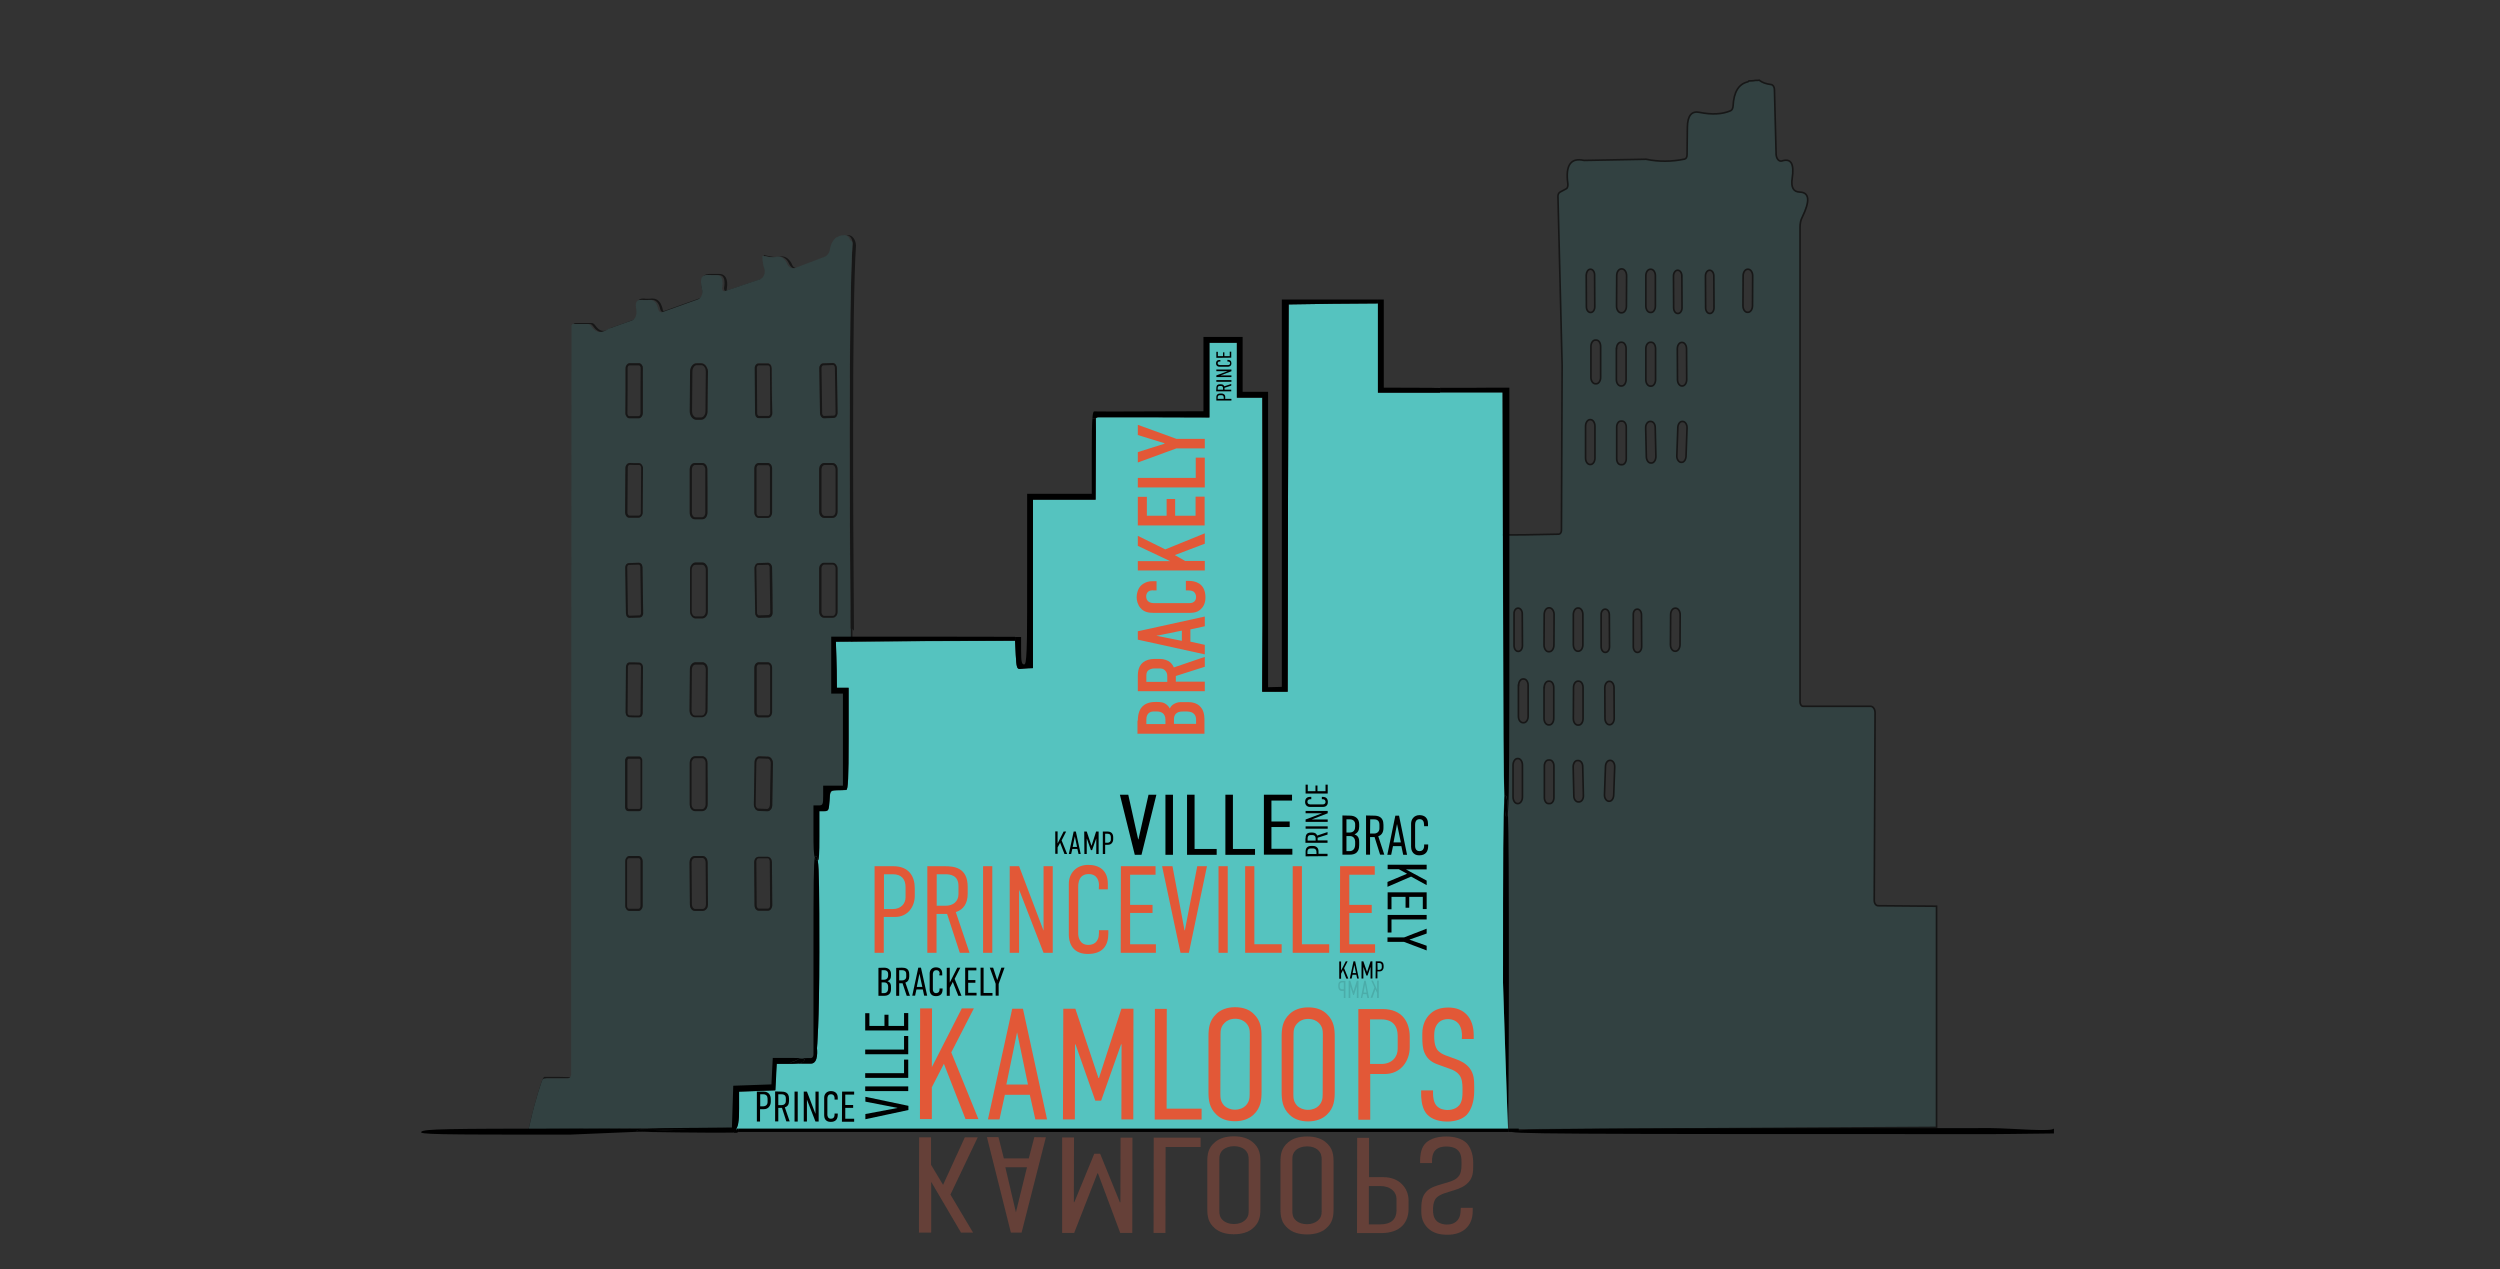 <?xml version="1.0" encoding="utf-8"?>
<!-- Generator: Adobe Illustrator 27.5.0, SVG Export Plug-In . SVG Version: 6.00 Build 0)  -->
<svg version="1.1" id="Layer_1" xmlns="http://www.w3.org/2000/svg" xmlns:xlink="http://www.w3.org/1999/xlink" x="0px" y="0px"
	 viewBox="0 0 1493 758" style="enable-background:new 0 0 1493 758;" xml:space="preserve">
<rect x="0" y="0" width="1493" height="758" fill="#333333" stroke="none"/>
<style type="text/css">
	.st0{opacity:0.55;}
	.st1{fill:#314C4C;}
	.st2{fill:none;stroke:#000000;stroke-miterlimit:10;}
	.st3{fill:#55C3BF;}
	.st4{fill:none;stroke:#000000;stroke-width:2;stroke-miterlimit:10;}
	.st5{fill:#E25837;}
	.st6{opacity:0.12;}
	.st7{opacity:0.26;}
	.st8{fill:#F26646;}
	.st9{fill:#FFFFFF;stroke:#000000;stroke-miterlimit:10;}
</style>
<g id="Layer_2_00000155114768412464619690000015430393322680988334_">
	<g class="st0">
		<g id="XMLID_00000018231750120441590300000007561913785721126044_">
			<g>
				<path class="st1" d="M1156.5,541.2v132.1l-285.2,1.5c0,0,2.1-245.4,1.9-266.6l0.8-86.5c0-1.3,0.7-2.3,1.6-2.3l34.7-0.2l20.5-0.4
					c0.8,0,1.5-1,1.5-2.3l0.4-98.5l-2.5-101c0-1,0.5-2,1.3-2.5l3.7-2c0.7-0.4,1.1-1.7,0.9-3.1c-1.5-11,1.8-15.5,9.7-13.8l37-0.7
					c7.7,1.6,15.4,1.5,23.1-0.1c0.8-0.2,1.4-1.2,1.4-2.4l0.2-16.6c0.1-7,2.5-9.9,7.3-8.9c7.3,1.5,13.5,1.2,18.6-1
					c0.8-0.3,1.4-1.4,1.4-2.8c0.4-8.3,3.3-13.1,8.7-14.4c0.3-0.1,0.6-0.3,0.8-0.6c0.3,0,0.5,0,0.8,0c1.1,0,2.2-0.1,3.2-0.3
					c0.1,0,0.1,0,0.2,0c0.7,0,1.3,0,1.9-0.1c1.6,1.3,4,2.1,7.1,2.6c1.1,0.2,2,1.5,2,3l1,38.6c0.1,2.3,1.4,4.2,3,4.1
					c0.2,0,0.3,0,0.5-0.1c5.4-1.7,7.5,1.8,6.1,10.4c-0.8,5.3,0.7,8.1,4.5,8.2c5.7,0.2,6.2,5.2,1.5,15c-0.8,1.7-1.3,3.7-1.3,5.8V419
					c0,1.4,0.8,2.6,1.8,2.6h40.3c1.5,0,2.7,1.8,2.7,3.9l-0.5,112c0,1.7,1,3.2,2.3,3.2L1156.5,541.2z M1046.6,164.8
					c0-2.1-1.2-3.9-2.7-3.9h-0.3c-1.5,0-2.7,1.7-2.7,3.9l-0.1,17.9c0,1.1,0.3,2,0.8,2.8c0.5,0.7,1.2,1.1,1.9,1.1h0.3l0,0
					c1.5,0,2.7-1.7,2.7-3.9L1046.6,164.8z M1023.6,183.8l-0.1-19c0-1.9-1.1-3.4-2.4-3.4l0,0h-0.2c-1.3,0-2.4,1.5-2.4,3.4l0.1,19
					c0,1.9,1.1,3.4,2.4,3.4h0.2C1022.5,187.2,1023.6,185.7,1023.6,183.8z M1007.5,255.7c0-0.1,0-0.1,0-0.2c0-2-1.1-3.6-2.5-3.7h-0.3
					c-1.4-0.1-2.7,1.5-2.7,3.6l-0.6,16.9c-0.1,2.1,1,3.8,2.5,3.9h0.3c1.4,0.1,2.7-1.5,2.7-3.6L1007.5,255.7z M1007.3,226.6
					l-0.1-18.4c0-2.1-1.2-3.8-2.6-3.8h-0.3c-1.4,0-2.6,1.7-2.6,3.8l0.1,18.4c0,2.1,1.2,3.8,2.6,3.8h0.3
					C1006.1,230.4,1007.3,228.7,1007.3,226.6z M1004.4,183.8l-0.1-19c0-1.9-1.1-3.4-2.4-3.4l0,0h-0.2c-1.3,0-2.4,1.5-2.4,3.4l0.1,19
					c0,1.9,1.1,3.4,2.4,3.4h0.2C1003.4,187.2,1004.4,185.7,1004.4,183.8z M1003.4,367.1c0-2.1-1.2-3.9-2.7-3.9h-0.3
					c-1.5,0-2.7,1.7-2.7,3.9l-0.1,17.9l0,0c0,2.1,1.2,3.9,2.7,3.9h0.3c1.5,0,2.7-1.7,2.7-3.9L1003.4,367.1z M986.4,276.5
					c1.4-0.1,2.6-1.8,2.5-3.9l-0.4-17.3c-0.1-2-1.2-3.6-2.6-3.6h-0.1h-0.5c-1.4,0.1-2.6,1.8-2.5,3.9l0.4,17.3
					c0.1,2.1,1.3,3.7,2.7,3.6l0,0H986.4z M988.7,226.8v-18.6c0-2.1-1.2-3.8-2.6-3.8h-0.5c-1.5,0-2.7,1.7-2.7,3.8v18.6
					c0,1,0.3,2,0.8,2.7s1.1,1.1,1.9,1.1h0.5C987.5,230.6,988.7,228.9,988.7,226.8z M988.6,182.6v-18c0-2.2-1.2-3.9-2.7-3.9h-0.3
					c-1.5,0-2.7,1.7-2.7,3.9v18c0,2.1,1.2,3.9,2.7,3.9l0,0h0.3c0.8,0,1.4-0.4,1.9-1.1C988.3,184.7,988.6,183.7,988.6,182.6z
					 M980.3,386.2l-0.1-19c0-1.9-1.1-3.4-2.4-3.4l0,0h-0.2c-1.3,0-2.4,1.5-2.4,3.4v19c0,1.9,1.1,3.4,2.4,3.4h0.2
					C979.3,389.6,980.3,388.1,980.3,386.2z M971.2,182.8l0.1-18.2c0-2.2-1.2-4-2.8-4h-0.3c-1.5,0-2.8,1.8-2.8,4l-0.1,18.2
					c0,1.1,0.3,2.1,0.8,2.8s1.2,1.2,2,1.2h0.3C970,186.8,971.2,185,971.2,182.8z M971.2,274v-19c0-1.9-1.1-3.5-2.4-3.5h-0.9
					c-1.3,0-2.4,1.6-2.4,3.5v19c0,1.9,1.1,3.5,2.4,3.5h0.9C970.1,277.5,971.2,275.9,971.2,274z M971.2,226.8v-18.5
					c0-2.1-1.2-3.8-2.6-3.8h-0.5c-1.5,0-2.6,1.7-2.6,3.8v18.5c0,1,0.3,2,0.8,2.7s1.1,1.1,1.9,1.1h0.5
					C970.1,230.6,971.2,228.9,971.2,226.8z M964.3,458.1c0-0.1,0-0.1,0-0.2c0-2-1.1-3.6-2.5-3.7h-0.3h-0.1c-1.4,0-2.5,1.6-2.6,3.6
					l-0.6,16.9c-0.1,2.1,1,3.8,2.5,3.9h0.3c1.4,0.1,2.7-1.5,2.7-3.6L964.3,458.1z M964,429l-0.1-18.4c0-2.1-1.2-3.8-2.6-3.8H961
					c-1.4,0-2.6,1.7-2.6,3.8l0.1,18.4c0,2.1,1.2,3.8,2.6,3.7h0.3C962.9,432.8,964,431.1,964,429z M961.2,386.2l-0.1-19
					c0-1.9-1.1-3.4-2.4-3.4l0,0h-0.2c-1.3,0-2.4,1.5-2.4,3.4v19c0,1.9,1.1,3.4,2.4,3.4h0.2C960.1,389.6,961.2,388.1,961.2,386.2z
					 M955.9,225.5V207c0-2.1-1.2-3.8-2.6-3.8h-0.5c-1.5,0-2.6,1.7-2.6,3.8v18.5c0,1,0.3,2,0.8,2.7s1.1,1.1,1.9,1.1h0.5
					C954.8,229.3,955.9,227.6,955.9,225.5z M952.4,273.7v-19.1c0-2.1-1.2-3.9-2.7-3.9h-0.2c-1.5,0-2.7,1.7-2.7,3.9v19.1
					c0,2.1,1.2,3.8,2.7,3.8h0.2C951.2,277.5,952.4,275.8,952.4,273.7z M952.4,183.2l-0.1-19c0-1.9-1.1-3.4-2.4-3.4l0,0h-0.2
					c-1.3,0-2.4,1.5-2.4,3.4l0.1,19c0,1.9,1.1,3.4,2.4,3.4h0.2C951.3,186.6,952.4,185.1,952.4,183.2z M943.1,478.9
					c1.4-0.1,2.6-1.8,2.5-3.9l-0.4-17.3c0-2-1.2-3.6-2.6-3.6h-0.1H942c-1.4,0.1-2.5,1.7-2.5,3.7c0,0.1,0,0.1,0,0.1l0.4,17.3
					c0.1,2,1.2,3.6,2.6,3.6h0.1L943.1,478.9z M945.4,429.1v-18.6c0-2.1-1.2-3.8-2.6-3.8h-0.5c-1.5,0-2.6,1.7-2.6,3.8v18.6
					c0,1,0.3,2,0.8,2.7s1.1,1.1,1.9,1.1h0.5C944.3,432.9,945.4,431.2,945.4,429.1z M945.3,385v-18c0-2.2-1.2-3.9-2.7-3.9h-0.3
					c-1.5,0-2.7,1.7-2.7,3.9v18c0,1.1,0.3,2.1,0.8,2.8c0.5,0.7,1.2,1.1,1.9,1.1h0.3c0.7,0,1.4-0.4,1.9-1.1
					C945,387,945.3,386.1,945.3,385z M928,385.2V367c0-2.2-1.2-4-2.8-4h-0.3c-1.5,0-2.8,1.8-2.8,4l-0.1,18.2c0,1.1,0.3,2.1,0.8,2.8
					c0.5,0.7,1.2,1.2,2,1.2h0.3C926.8,389.1,928,387.4,928,385.2z M928,476.4v-19c0-1.9-1.1-3.5-2.4-3.5h-0.9
					c-1.4,0-2.4,1.6-2.4,3.5v19c0,1.9,1.1,3.5,2.4,3.5h0.9C926.9,479.9,928,478.3,928,476.4z M928,429.1v-18.5
					c0-2.1-1.2-3.8-2.6-3.8h-0.5c-1.5,0-2.6,1.7-2.6,3.8v18.5c0,1.1,0.3,2,0.8,2.7s1.1,1.1,1.9,1.1h0.5
					C926.8,432.9,928,431.2,928,429.1z M912.7,427.8v-18.5c0-2.1-1.2-3.8-2.6-3.8h-0.5c-1.5,0-2.6,1.7-2.6,3.8v18.5
					c0,1.1,0.3,2,0.8,2.7s1.1,1.1,1.9,1.1h0.5C911.5,431.6,912.7,429.9,912.7,427.8z M909.2,476v-19.1c0-2.1-1.2-3.9-2.7-3.9h-0.2
					c-1.5,0-2.7,1.7-2.7,3.9V476c0,2.1,1.2,3.9,2.7,3.9h0.2C908,479.9,909.2,478.2,909.2,476z M909.1,385.6l-0.1-19
					c0-1.9-1.1-3.4-2.4-3.4l0,0h-0.2c-1.3,0-2.4,1.5-2.4,3.4v19c0,1.9,1.1,3.4,2.4,3.4h0.2C908.1,389,909.1,387.5,909.1,385.6z"/>
			</g>
			<g>
				<path class="st2" d="M1156.5,673.3V541.2l-34.9-0.3c-1.3,0-2.3-1.4-2.3-3.2l0.5-112c0-2.2-1.2-3.9-2.7-3.9h-40.3
					c-1,0-1.8-1.1-1.8-2.6V135.5c0-2.1,0.4-4.1,1.3-5.8c4.8-9.8,4.3-14.8-1.5-15c-3.8-0.1-5.3-2.8-4.5-8.2
					c1.3-8.7-0.7-12.1-6.1-10.4c-0.2,0.1-0.3,0.1-0.5,0.1c-1.6,0.1-2.9-1.7-3-4.1l-1-38.6c0-1.6-0.9-2.9-2-3
					c-3.1-0.4-5.5-1.3-7.1-2.6c-0.6,0.1-1.2,0.1-1.9,0.1c-0.1,0-0.1,0-0.2,0c-1,0.2-2.1,0.3-3.2,0.3c-0.3,0-0.6,0-0.8,0
					c-0.2,0.3-0.5,0.5-0.8,0.6c-5.4,1.3-8.3,6.1-8.7,14.4c-0.1,1.3-0.6,2.4-1.4,2.8c-5.1,2.2-11.3,2.5-18.6,1c-4.8-1-7.2,2-7.3,8.9
					l-0.2,16.6c0,1.2-0.6,2.2-1.4,2.4c-7.7,1.6-15.4,1.7-23.1,0.1l-37,0.7c-7.9-1.8-11.2,2.8-9.7,13.8c0.2,1.4-0.2,2.8-0.9,3.1
					l-3.7,2c-0.8,0.4-1.3,1.4-1.3,2.5l2.5,101l-0.4,98.5c0,1.2-0.7,2.2-1.5,2.3l-20.5,0.4l-34.7,0.2c-0.9,0-1.6,1-1.6,2.3l-0.8,86.5
					c0.2,21.3-1.9,266.6-1.9,266.6L1156.5,673.3z"/>
				<path class="st2" d="M1041,164.7c0-2.1,1.2-3.9,2.7-3.9h0.3c1.5,0,2.7,1.8,2.7,3.9l-0.1,17.9c0,2.1-1.2,3.9-2.7,3.9l0,0h-0.3
					c-0.7,0-1.4-0.4-1.9-1.1c-0.5-0.7-0.8-1.7-0.8-2.8L1041,164.7z"/>
				<path class="st2" d="M1004.3,204.5h0.3c1.4,0,2.6,1.7,2.6,3.8l0.1,18.4c0,2.1-1.2,3.8-2.6,3.8h-0.3c-1.4,0-2.6-1.7-2.6-3.8
					l-0.1-18.4C1001.7,206.2,1002.9,204.5,1004.3,204.5z"/>
				<path class="st2" d="M1002,255.3c0.1-2.1,1.3-3.7,2.7-3.6h0.3c1.4,0.1,2.5,1.7,2.5,3.7c0,0.1,0,0.1,0,0.2l-0.6,16.9
					c-0.1,2.1-1.3,3.7-2.7,3.6h-0.3c-1.4-0.1-2.6-1.9-2.5-3.9L1002,255.3z"/>
				<path class="st2" d="M985.6,160.8h0.3c1.5,0,2.7,1.7,2.7,3.9v18c0,1.1-0.3,2.1-0.8,2.8s-1.1,1.1-1.9,1.1h-0.3l0,0
					c-1.5,0-2.7-1.7-2.7-3.9v-18C982.9,162.5,984.1,160.8,985.6,160.8z"/>
				<path class="st2" d="M982.9,208.2c0-2.1,1.2-3.8,2.7-3.8h0.5c1.5,0,2.6,1.7,2.6,3.8v18.6c0,2.1-1.2,3.8-2.6,3.8h-0.5
					c-0.7,0-1.4-0.4-1.9-1.1c-0.5-0.7-0.8-1.6-0.8-2.7V208.2z"/>
				<path class="st2" d="M982.8,255.6c-0.1-2.1,1.1-3.8,2.5-3.9h0.5h0.1c1.4,0,2.6,1.6,2.6,3.6l0.4,17.3c0,2.1-1.1,3.8-2.5,3.9h-0.5
					l0,0c-1.4,0.1-2.6-1.6-2.7-3.6L982.8,255.6z"/>
				<path class="st2" d="M965.5,164.6c0-2.2,1.2-4,2.8-4h0.3c1.5,0,2.8,1.8,2.8,4l-0.1,18.2c0,2.2-1.2,4-2.8,4h-0.3
					c-0.8,0-1.5-0.4-2-1.2c-0.5-0.7-0.8-1.7-0.8-2.8L965.5,164.6z"/>
				<path class="st2" d="M965.4,208.2c0-2.1,1.2-3.8,2.6-3.8h0.5c1.5,0,2.6,1.7,2.6,3.8v18.5c0,2.1-1.2,3.8-2.6,3.8H968
					c-0.7,0-1.4-0.4-1.9-1.1c-0.5-0.7-0.8-1.6-0.8-2.7v-18.5H965.4z"/>
				<path class="st2" d="M965.5,255c0-1.9,1.1-3.5,2.4-3.5h0.9c1.3,0,2.4,1.6,2.4,3.5v19c0,1.9-1.1,3.5-2.4,3.5h-0.9
					c-1.4,0-2.4-1.6-2.4-3.5V255z"/>
				<path class="st2" d="M953.3,203.1c1.5,0,2.6,1.7,2.6,3.8v18.5c0,2.1-1.2,3.8-2.6,3.8h-0.5c-0.7,0-1.4-0.4-1.9-1.1
					c-0.5-0.7-0.8-1.6-0.8-2.7v-18.5c0-2.1,1.2-3.8,2.6-3.8H953.3z"/>
				<path class="st2" d="M949.7,160.8h0.2l0,0c1.3,0,2.4,1.5,2.4,3.4l0.1,19c0,1.9-1.1,3.4-2.4,3.4h-0.2c-1.3,0-2.4-1.5-2.4-3.4
					l-0.1-19C947.4,162.4,948.4,160.8,949.7,160.8z"/>
				<path class="st2" d="M946.9,254.5c0-2.1,1.2-3.9,2.7-3.9h0.2c1.5,0,2.7,1.7,2.7,3.9v19.1c0,2.1-1.2,3.8-2.7,3.8h-0.2
					c-1.5,0-2.7-1.7-2.7-3.8V254.5z"/>
				<path class="st2" d="M1001.8,161.4h0.2l0,0c1.3,0,2.4,1.5,2.4,3.4l0.1,19c0,1.9-1.1,3.4-2.4,3.4h-0.2c-1.3,0-2.4-1.5-2.4-3.4
					l-0.1-19C999.4,163,1000.5,161.4,1001.8,161.4z"/>
				<path class="st2" d="M1020.9,161.4h0.2l0,0c1.3,0,2.4,1.5,2.4,3.4l0.1,19c0,1.9-1.1,3.4-2.4,3.4h-0.2c-1.3,0-2.4-1.5-2.4-3.4
					l-0.1-19C1018.5,163,1019.6,161.4,1020.9,161.4z"/>
				<path class="st2" d="M942.3,363.1h0.3c1.5,0,2.7,1.7,2.7,3.9v18c0,1.1-0.3,2.1-0.8,2.8c-0.5,0.7-1.2,1.1-1.9,1.1h-0.3
					c-0.8,0-1.4-0.4-1.9-1.1s-0.8-1.7-0.8-2.8v-18C939.6,364.9,940.8,363.1,942.3,363.1z"/>
				<path class="st2" d="M939.7,410.6c0-2.1,1.2-3.8,2.6-3.8h0.5c1.5,0,2.6,1.7,2.6,3.8v18.6c0,2.1-1.2,3.8-2.6,3.8h-0.5
					c-0.7,0-1.4-0.4-1.9-1.1s-0.8-1.6-0.8-2.7L939.7,410.6z"/>
				<path class="st2" d="M922.2,410.6c0-2.1,1.2-3.8,2.6-3.8h0.5c1.5,0,2.6,1.7,2.6,3.8v18.5c0,2.1-1.2,3.8-2.6,3.8h-0.5
					c-0.7,0-1.4-0.4-1.9-1.1s-0.8-1.6-0.8-2.7v-18.5H922.2z"/>
				<path class="st2" d="M906.9,409.3c0-2.1,1.2-3.8,2.6-3.8h0.5c1.5,0,2.6,1.7,2.6,3.8v18.5c0,2.1-1.2,3.8-2.6,3.8h-0.5
					c-0.7,0-1.4-0.4-1.9-1.1s-0.8-1.6-0.8-2.7v-18.5H906.9z"/>
				<path class="st2" d="M906.5,363.2h0.2l0,0c1.3,0,2.4,1.5,2.4,3.4l0.1,19c0,1.9-1.1,3.4-2.4,3.4h-0.2c-1.3,0-2.4-1.5-2.4-3.4v-19
					C904.1,364.7,905.2,363.2,906.5,363.2z"/>
				<path class="st2" d="M909.2,476c0,2.1-1.2,3.9-2.7,3.9h-0.2c-1.5,0-2.7-1.7-2.7-3.9v-19.1c0-2.1,1.2-3.9,2.7-3.9h0.2
					c1.5,0,2.7,1.7,2.7,3.9V476z"/>
				<path class="st2" d="M928,476.4c0,1.9-1.1,3.5-2.4,3.5h-0.9c-1.3,0-2.4-1.6-2.4-3.5v-19c0-1.9,1.1-3.5,2.4-3.5h0.9
					c1.3,0,2.4,1.6,2.4,3.5V476.4z"/>
				<path class="st2" d="M928,385.2c0,2.2-1.2,4-2.8,4h-0.3c-0.8,0-1.5-0.4-2-1.2c-0.5-0.7-0.8-1.7-0.8-2.8l0.1-18.2
					c0-2.2,1.2-4,2.8-4h0.3c1.5,0,2.8,1.8,2.8,4L928,385.2z"/>
				<path class="st2" d="M943.1,478.9h-0.5h-0.1c-1.4,0-2.6-1.6-2.6-3.6l-0.4-17.3c0-0.1,0-0.1,0-0.1c0-2,1.1-3.7,2.5-3.7h0.5h0.1
					c1.4,0,2.6,1.6,2.6,3.6l0.4,17.3C945.7,477.1,944.6,478.8,943.1,478.9z"/>
				<path class="st2" d="M964,429c0,2.1-1.2,3.8-2.6,3.8h-0.3c-1.4,0-2.6-1.7-2.6-3.7l-0.1-18.4c0-2.1,1.2-3.8,2.6-3.8h0.3
					c1.4,0,2.6,1.7,2.6,3.8L964,429z"/>
				<path class="st2" d="M963.7,474.9c-0.1,2.1-1.3,3.7-2.7,3.6h-0.3c-1.4-0.1-2.6-1.9-2.5-3.9l0.6-16.9c0.1-2,1.2-3.6,2.6-3.6h0.1
					h0.3c1.4,0.1,2.5,1.7,2.5,3.7c0,0.1,0,0.1,0,0.2L963.7,474.9z"/>
				<path class="st2" d="M1003.3,385c0,2.1-1.2,3.9-2.7,3.9h-0.3c-1.5,0-2.7-1.7-2.7-3.9l0,0l0.1-17.9c0-2.2,1.2-3.9,2.7-3.9h0.3
					c1.5,0,2.7,1.8,2.7,3.9L1003.3,385z"/>
				<path class="st2" d="M958.5,363.8h0.2l0,0c1.3,0,2.4,1.5,2.4,3.4l0.1,19c0,1.9-1.1,3.4-2.4,3.4h-0.2c-1.3,0-2.4-1.5-2.4-3.4v-19
					C956.1,365.3,957.2,363.8,958.5,363.8z"/>
				<path class="st2" d="M977.7,363.8h0.2l0,0c1.3,0,2.4,1.5,2.4,3.4l0.1,19c0,1.9-1.1,3.4-2.4,3.4h-0.2c-1.3,0-2.4-1.5-2.4-3.4v-19
					C975.3,365.3,976.3,363.8,977.7,363.8z"/>
			</g>
		</g>
	</g>
	<g class="st0">
		<g id="XMLID_00000129927994726397797470000008496512280007271342_">
			<g>
				<path d="M508.6,375.4c-0.2,0-0.4,0-0.6,0c-0.2-21.9-0.3-42.4-0.4-62s-0.1-38.4-0.1-57c0-26.2,0.1-49.6,0.4-68.7
					c0.3-19,0.7-33.6,1.3-42.2l0,0l0,0c0-0.7-0.1-1.4-0.3-2c-0.2-0.6-0.5-1.2-0.8-1.6c-0.3-0.4-0.7-0.8-1.1-1s-0.9-0.4-1.3-0.4l0,0
					l0,0c-1.3,0-2.4,0.2-3.4,0.6c-1,0.4-1.9,0.9-2.6,1.6c-0.7,0.7-1.3,1.5-1.8,2.6c-0.5,1-0.9,2.3-1.1,3.7c-0.2,1-0.6,2-1.1,2.8
					c-0.6,0.8-1.3,1.4-2.2,1.7l-8.7,3.3l-8.7,3.3l0,0c-0.2,0.1-0.4,0.1-0.6,0.2s-0.4,0-0.6,0c-0.8,0-1.5-0.2-2.1-0.7
					s-1.1-1.1-1.5-1.9c-0.3-0.8-0.7-1.4-1.1-2c-0.4-0.5-0.8-1-1.3-1.3c-0.4-0.4-0.9-0.6-1.4-0.8s-1-0.3-1.6-0.3
					c-0.3,0-0.5,0-0.8,0.1c-0.3,0-0.6,0.1-0.9,0.2c-0.2,0.1-0.5,0.1-0.8,0.1s-0.6,0-0.9,0c-0.8,0-1.6-0.1-2.6-0.2
					c-1-0.2-2.1-0.4-3.4-0.7c0,0.2,0,0.4,0,0.6c0,0.2,0,0.4,0,0.6c0,0.9,0.1,1.9,0.3,3c0.2,1.1,0.5,2.2,0.8,3.5c0,0.1,0,0.2,0.1,0.3
					c0,0.1,0,0.2,0.1,0.3c0,0.2,0.1,0.4,0.1,0.5c0,0.2,0,0.3,0,0.5c0,0.5-0.1,1.1-0.2,1.6s-0.3,1-0.6,1.4c-0.3,0.4-0.6,0.8-0.9,1.1
					c-0.4,0.3-0.8,0.6-1.2,0.7l-10.4,3.5l-10.4,3.5l0,0c-0.1,0-0.1,0-0.2,0.1c-0.1,0-0.1,0-0.2,0h-0.1h-0.1c-0.2,0-0.4-0.1-0.5-0.2
					c-0.2-0.1-0.3-0.3-0.4-0.4c-0.1-0.2-0.2-0.3-0.2-0.5s-0.1-0.4-0.1-0.6v-0.1V172c0.1-0.5,0.1-1,0.2-1.5c0-0.5,0.1-0.9,0.1-1.3
					c0-0.9-0.1-1.7-0.2-2.3c-0.2-0.6-0.4-1.1-0.7-1.5c-0.3-0.4-0.6-0.7-1-0.8c-0.4-0.2-0.9-0.3-1.5-0.3c-1.5,0-2.6,0-3.5,0
					s-1.4,0-1.7-0.1c-0.1,0-0.2,0-0.3,0c-0.1,0-0.2,0-0.3,0c-0.7,0-1.2,0.1-1.7,0.3s-0.8,0.4-1.1,0.7c-0.3,0.3-0.5,0.7-0.7,1.3
					c-0.2,0.5-0.2,1.2-0.2,2c0,0.6,0,1.3,0.2,2.1c0.1,0.8,0.3,1.6,0.5,2.5l0,0v0.1v0.1c0,0.2,0.1,0.4,0.1,0.6c0,0.2,0,0.4,0,0.6
					c0,0.5-0.1,0.9-0.2,1.4c-0.1,0.4-0.3,0.9-0.5,1.2c-0.2,0.4-0.5,0.7-0.8,1s-0.7,0.5-1.1,0.7l-10.6,3.8l-10.6,3.8l0,0
					c-0.1,0-0.2,0-0.3,0.1c-0.1,0-0.2,0-0.3,0c-0.2,0-0.5-0.1-0.7-0.2c-0.2-0.1-0.4-0.2-0.6-0.4s-0.3-0.4-0.4-0.6
					c-0.1-0.2-0.2-0.5-0.2-0.7c-0.2-1-0.5-1.8-0.8-2.5s-0.7-1.3-1.1-1.7s-0.9-0.8-1.4-1s-1.1-0.3-1.8-0.3c-0.1,0-0.2,0-0.3,0
					c-0.1,0-0.2,0-0.3,0c-0.4,0-0.8,0.1-1.2,0.1c-0.4,0-0.8,0-1.3,0c-0.4,0-0.8,0-1.1,0c-0.4,0-0.8,0-1.2-0.1c-0.1,0-0.1,0-0.2,0
					s-0.1,0-0.2,0c-0.5,0-0.8,0.1-1.1,0.2c-0.3,0.1-0.5,0.3-0.7,0.6s-0.4,0.6-0.5,1s-0.2,0.9-0.2,1.6c0,0.4,0,0.8,0.1,1.2
					s0.1,0.9,0.2,1.4c0,0.2,0.1,0.5,0.1,0.7s0,0.5,0,0.7c0,0.6-0.1,1.1-0.2,1.6s-0.3,1-0.5,1.4s-0.5,0.8-0.9,1.2
					c-0.3,0.3-0.7,0.6-1.2,0.7l-7,2.5l-7,2.5c-0.9,0.6-1.7,1.1-2.5,1.4c-0.8,0.3-1.6,0.5-2.4,0.5c-0.5,0-1-0.1-1.5-0.2
					c-0.5-0.1-1-0.4-1.4-0.7c-0.5-0.3-0.9-0.7-1.3-1.1c-0.4-0.4-0.8-0.9-1.2-1.5l0,0c-0.1-0.2-0.3-0.4-0.5-0.6
					c-0.1-0.2-0.3-0.3-0.5-0.4c-0.1-0.1-0.3-0.2-0.4-0.2s-0.3-0.1-0.4-0.1h-4.6h-4.6c-0.1,0-0.1,0-0.2,0.1c-0.1,0-0.2,0.1-0.2,0.2
					c-0.1,0.1-0.1,0.3-0.2,0.4c0,0.2-0.1,0.4-0.1,0.6l-0.1,144.7l-0.1,144.7v78.6v78.6c0,0.3,0,0.6-0.1,0.9
					c-0.1,0.3-0.2,0.6-0.4,0.8c-0.2,0.2-0.4,0.4-0.6,0.6c-0.2,0.2-0.5,0.2-0.8,0.3l0,0l0,0c0,0-0.4,0-1,0c-0.7,0-1.6,0-2.6,0
					s-2.2,0-3.4,0c-1.2,0-2.4,0-3.6,0c-0.8,0-1.6,0-2.3,0c-0.7,0-1.2,0-1.6,0.1l0,0l0,0c0,0,0,0,0,0.1c0,0,0,0,0,0.1
					c-0.1,0.1-0.1,0.1-0.2,0.1s-0.1,0-0.2,0l0,0l0,0c0,0,0,0.1-0.1,0.1c0,0,0,0.1-0.1,0.1c-0.1,0.2-0.2,0.6-0.4,0.9
					c-0.1,0.4-0.3,0.8-0.5,1.3c-0.3,1-0.7,2.1-1.1,3.4c-0.4,1.3-0.8,2.7-1.3,4.2c-0.9,3-1.8,6.4-2.7,9.7c-0.9,3.3-1.6,6.6-2.2,9.4
					c-0.1,0.4-0.2,0.9-0.3,1.3c0,0.2-0.1,0.5-0.1,0.7c-0.2,0-0.4,0-0.7,0c-0.2,0-0.4,0-0.6,0c0.2-0.7,0.3-1.5,0.5-2.2
					c0.8-3.8,2-8.4,3.2-12.9s2.5-8.8,3.5-11.9c0.3-1.1,0.7-2,1-2.8s0.5-1.4,0.8-1.8c0-0.1,0.1-0.2,0.2-0.3s0.1-0.2,0.2-0.3l0.1-0.1
					c0,0,0.1-0.1,0.2-0.1l0,0l0,0l0,0l0,0h0.1h0.1c0,0,0.1,0,0.2,0c0,0,0.1,0,0.2,0s0.3,0,0.5,0s0.4,0,0.6,0c0.4,0,0.9,0,1.5,0
					s1.2,0,1.9,0c2.2,0,4.8,0,6.9,0.1c2.1,0,3.6,0.1,3.8,0.1c0.1,0,0.1,0,0.2-0.1c0.1,0,0.2-0.1,0.3-0.2c0.1-0.1,0.1-0.3,0.2-0.4
					c0-0.2,0.1-0.4,0.1-0.6v-78.6v-78.6l0.1-144.7l0.1-144.7c0-0.3,0-0.6,0.1-0.9c0.1-0.3,0.2-0.6,0.4-0.8c0.2-0.2,0.4-0.5,0.6-0.6
					s0.5-0.2,0.9-0.2h4.6h4.6c0.3,0,0.5,0,0.8,0.1s0.5,0.2,0.7,0.4c0.2,0.1,0.4,0.3,0.6,0.6c0.2,0.2,0.4,0.5,0.6,0.7
					c0.3,0.5,0.7,0.9,1.1,1.3c0.4,0.4,0.7,0.7,1.1,0.9s0.7,0.4,1.1,0.5s0.8,0.2,1.2,0.2c0.6,0,1.3-0.1,2-0.4
					c0.7-0.3,1.5-0.7,2.3-1.3l0,0l0,0l7.1-2.5l7.1-2.6c0.3-0.1,0.5-0.2,0.7-0.5c0.2-0.2,0.4-0.5,0.6-0.9c0.2-0.3,0.3-0.7,0.4-1.1
					c0.1-0.4,0.1-0.9,0.1-1.3c0-0.2,0-0.4,0-0.6c0-0.2,0-0.4-0.1-0.6c-0.1-0.5-0.2-1-0.2-1.5s-0.1-0.9-0.1-1.4
					c0-0.7,0.1-1.3,0.2-1.9c0.1-0.6,0.4-1,0.7-1.5c0.3-0.4,0.7-0.7,1.2-0.9s1-0.3,1.6-0.3c0.1,0,0.1,0,0.2,0s0.1,0,0.2,0l0,0
					c0.4,0,0.8,0,1.1,0.1c0.4,0,0.7,0,1.1,0s0.8,0,1.2,0c0.4,0,0.8,0,1.1-0.1l0,0c0.1,0,0.3,0,0.4,0s0.3,0,0.4,0
					c0.8,0,1.6,0.1,2.2,0.4c0.7,0.3,1.3,0.7,1.8,1.3s1,1.2,1.3,2.1c0.4,0.8,0.7,1.7,0.9,2.8c0,0.2,0.1,0.3,0.1,0.4s0.1,0.2,0.2,0.3
					s0.1,0.1,0.2,0.1s0.1,0,0.2,0h0.1h0.1l10.6-3.8l10.6-3.8c0.2-0.1,0.5-0.2,0.7-0.4s0.4-0.4,0.5-0.7c0.2-0.3,0.3-0.6,0.4-0.9
					c0.1-0.3,0.1-0.7,0.1-1.1c0-0.1,0-0.3,0-0.4c0-0.1,0-0.3-0.1-0.5V174v-0.1c-0.2-0.9-0.4-1.8-0.5-2.6s-0.2-1.6-0.2-2.2
					c0-0.9,0.1-1.6,0.3-2.3c0.2-0.7,0.5-1.3,0.9-1.8s1-0.8,1.6-1.1c0.6-0.2,1.3-0.3,2.1-0.3c0.1,0,0.2,0,0.4,0c0.1,0,0.2,0,0.4,0
					l0,0c0.2,0,0.8,0,1.6,0c0.9,0,2,0,3.5,0c0.7,0,1.4,0.1,2,0.4c0.6,0.3,1.1,0.7,1.5,1.2s0.7,1.2,0.9,2c0.2,0.8,0.3,1.6,0.3,2.6
					c0,0.4,0,0.9-0.1,1.4c0,0.5-0.1,1-0.2,1.6l0,0v0.1c0,0.1,0,0.2,0,0.2c0,0.1,0,0.1,0.1,0.2l0.1,0.1l0.1,0.1l0,0l0,0l0,0l10.4-3.5
					l10.4-3.5c0.3-0.1,0.6-0.3,0.8-0.5c0.3-0.2,0.5-0.5,0.7-0.8s0.3-0.7,0.5-1.1c0.1-0.4,0.2-0.8,0.2-1.2c0-0.1,0-0.3,0-0.4
					c0-0.1,0-0.3,0-0.4c0-0.1,0-0.2,0-0.2c0-0.1,0-0.2-0.1-0.2c-0.4-1.3-0.7-2.5-0.9-3.6c-0.2-1.1-0.3-2.2-0.3-3.2
					c0-0.4,0-0.7,0-1.1c0-0.3,0.1-0.7,0.1-1l0.1-0.3v-0.3l0.3,0.1l0.3,0.1c1.4,0.4,2.6,0.6,3.7,0.8s2,0.3,2.7,0.3c0.3,0,0.5,0,0.8,0
					c0.2,0,0.4-0.1,0.6-0.1c0.3-0.1,0.7-0.2,1-0.2s0.7-0.1,1-0.1c0.7,0,1.4,0.1,2,0.3s1.2,0.5,1.8,1c0.5,0.4,1,1,1.5,1.6
					s0.9,1.4,1.2,2.2c0.3,0.6,0.6,1.1,1.1,1.4c0.4,0.3,0.9,0.5,1.3,0.5c0.1,0,0.2,0,0.4,0c0.1,0,0.3-0.1,0.4-0.1l8.7-3.3l8.7-3.3
					c0.6-0.2,1.2-0.7,1.6-1.3s0.8-1.4,0.9-2.3c0.3-1.5,0.7-2.8,1.2-4c0.6-1.2,1.3-2.1,2.1-2.9c0.9-0.8,1.9-1.4,3-1.8
					c1.1-0.4,2.4-0.6,3.8-0.7h0.1l0,0c0.7,0,1.3,0.2,1.9,0.5s1.1,0.8,1.5,1.4c0.4,0.6,0.8,1.2,1,2c0.2,0.7,0.4,1.5,0.4,2.4l0,0l0,0
					v0.1l0,0l0,0l0,0l0,0c-0.6,8.6-1,23.2-1.3,42.2s-0.4,42.4-0.4,68.7c0,18.6,0,37.4,0.1,57s0.2,40.1,0.4,62
					C509,375.4,508.8,375.4,508.6,375.4z"/>
				<path class="st1" d="M509.1,145.5L509.1,145.5c-0.6,8.7-1,23.3-1.3,42.3s-0.4,42.4-0.4,68.7c0,18.6,0,37.4,0.1,57
					s0.2,40.1,0.4,62c0.2,0,0.4,0,0.6,0v298.1l-192.9,1.2c0.1-0.4,0.2-0.9,0.3-1.3c0.6-2.8,1.4-6.1,2.2-9.4c0.9-3.3,1.8-6.7,2.7-9.7
					c0.4-1.5,0.9-2.9,1.3-4.2s0.8-2.4,1.1-3.4c0.2-0.5,0.3-0.9,0.5-1.3c0.1-0.4,0.3-0.7,0.4-0.9c0-0.1,0-0.1,0.1-0.1
					c0,0,0-0.1,0.1-0.1l0,0l0,0c0.1,0,0.2,0,0.2,0c0.1,0,0.1-0.1,0.2-0.1c0,0,0,0,0-0.1c0,0,0,0,0-0.1l0,0l0,0c0.4,0,1,0,1.6-0.1
					c0.7,0,1.5,0,2.3,0c1.1,0,2.3,0,3.6,0c1.2,0,2.4,0,3.4,0s2,0,2.6,0s1,0,1,0l0,0l0,0c0.3,0,0.6-0.1,0.8-0.3
					c0.2-0.1,0.5-0.3,0.6-0.6c0.2-0.2,0.3-0.5,0.4-0.8s0.1-0.6,0.1-0.9v-78.6v-78.6l0.1-144.7l0.1-144.7c0-0.2,0-0.4,0.1-0.6
					c0.1-0.2,0.1-0.3,0.2-0.4c0.1-0.1,0.2-0.2,0.2-0.2c0.1,0,0.2-0.1,0.2-0.1h4.6h4.6c0.1,0,0.2,0,0.4,0.1s0.3,0.1,0.4,0.2
					c0.1,0.1,0.3,0.2,0.5,0.4s0.3,0.4,0.5,0.6l0,0c0.4,0.5,0.8,1,1.2,1.5c0.4,0.4,0.9,0.8,1.3,1.1c0.5,0.3,0.9,0.5,1.4,0.7
					s1,0.2,1.5,0.2c0.8,0,1.6-0.2,2.4-0.5s1.7-0.8,2.5-1.4l7-2.5l7-2.5c0.5-0.1,0.9-0.4,1.2-0.7c0.3-0.3,0.6-0.7,0.9-1.2
					c0.2-0.4,0.4-0.9,0.5-1.4s0.2-1.1,0.2-1.6c0-0.2,0-0.5,0-0.7s-0.1-0.5-0.1-0.7c-0.1-0.5-0.2-1-0.2-1.4s-0.1-0.9-0.1-1.2
					c0-0.6,0.1-1.1,0.2-1.6c0.1-0.4,0.3-0.8,0.5-1s0.4-0.4,0.7-0.6c0.3-0.1,0.7-0.2,1.1-0.2c0.1,0,0.1,0,0.2,0s0.1,0,0.2,0
					c0.4,0,0.8,0.1,1.2,0.1c0.4,0,0.8,0,1.1,0c0.4,0,0.9,0,1.3,0s0.8-0.1,1.2-0.1c0.1,0,0.2,0,0.3,0c0.1,0,0.2,0,0.3,0
					c0.7,0,1.2,0.1,1.8,0.3c0.5,0.2,1,0.5,1.4,1c0.4,0.4,0.8,1,1.1,1.7c0.3,0.7,0.6,1.6,0.8,2.5c0,0.2,0.1,0.5,0.2,0.7
					s0.2,0.4,0.4,0.6c0.2,0.2,0.4,0.3,0.6,0.4c0.2,0.1,0.4,0.2,0.7,0.2c0.1,0,0.2,0,0.3,0c0.1,0,0.2,0,0.3-0.1l0,0l10.6-3.8
					l10.6-3.8c0.4-0.1,0.8-0.4,1.1-0.7c0.3-0.3,0.6-0.6,0.8-1c0.2-0.4,0.4-0.8,0.5-1.2s0.2-0.9,0.2-1.4c0-0.2,0-0.4,0-0.6
					c0-0.2,0-0.4-0.1-0.6v-0.1v-0.1l0,0c-0.2-0.9-0.4-1.7-0.5-2.5s-0.2-1.5-0.2-2.1c0-0.8,0.1-1.4,0.2-2c0.1-0.5,0.4-1,0.7-1.3
					c0.3-0.3,0.7-0.6,1.1-0.7c0.5-0.2,1-0.3,1.7-0.3c0.1,0,0.2,0,0.3,0c0.1,0,0.2,0,0.3,0c0.3,0,0.9,0,1.7,0.1c0.9,0,2,0,3.5,0
					c0.6,0,1.1,0.1,1.5,0.3s0.7,0.5,1,0.8c0.3,0.4,0.5,0.9,0.7,1.5c0.1,0.6,0.2,1.4,0.2,2.3c0,0.4,0,0.9-0.1,1.3
					c0,0.5-0.1,1-0.2,1.5v0.1v0.1c0,0.2,0,0.4,0.1,0.6c0.1,0.2,0.1,0.4,0.2,0.5c0.1,0.2,0.2,0.3,0.4,0.4c0.1,0.1,0.3,0.2,0.5,0.2
					h0.1h0.1c0.1,0,0.1,0,0.2,0s0.1,0,0.2-0.1l0,0l0,0l10.4-3.5l10.4-3.5c0.5-0.2,0.9-0.4,1.2-0.7c0.4-0.3,0.7-0.7,0.9-1.1
					c0.2-0.4,0.4-0.9,0.6-1.4s0.2-1,0.2-1.6c0-0.2,0-0.3,0-0.5s0-0.3-0.1-0.5c0-0.1,0-0.2-0.1-0.3c0-0.1,0-0.2-0.1-0.3
					c-0.4-1.2-0.7-2.4-0.8-3.5c-0.2-1.1-0.3-2.1-0.3-3c0-0.2,0-0.4,0-0.6c0-0.2,0-0.4,0-0.6c1.2,0.3,2.4,0.5,3.4,0.7
					s1.9,0.2,2.6,0.2c0.3,0,0.6,0,0.9,0s0.5-0.1,0.8-0.1c0.3-0.1,0.6-0.1,0.9-0.2c0.3,0,0.6-0.1,0.8-0.1c0.6,0,1.1,0.1,1.6,0.3
					s1,0.4,1.4,0.8c0.4,0.3,0.9,0.8,1.3,1.3c0.4,0.6,0.8,1.2,1.1,2c0.3,0.8,0.9,1.4,1.5,1.9s1.3,0.7,2.1,0.7c0.2,0,0.4,0,0.6,0
					s0.4-0.1,0.6-0.2l0,0l8.7-3.3l8.7-3.3c0.9-0.3,1.6-0.9,2.2-1.7s1-1.7,1.1-2.8c0.2-1.4,0.6-2.6,1.1-3.7c0.5-1,1.1-1.9,1.8-2.6
					c0.7-0.7,1.6-1.2,2.6-1.6c1-0.4,2.1-0.6,3.4-0.6l0,0l0,0c0.5,0,0.9,0.1,1.3,0.4c0.4,0.2,0.8,0.6,1.1,1c0.3,0.4,0.6,1,0.8,1.6
					C509,144,509.1,144.7,509.1,145.5L509.1,145.5z M500.2,305.4L500.2,305.4v-12.5v-12.5c0-0.5-0.1-1-0.2-1.5s-0.4-0.9-0.6-1.2
					c-0.3-0.4-0.6-0.7-1-0.9c-0.4-0.2-0.8-0.3-1.3-0.3l0,0h-2.4h-2.4c-0.5,0-0.9,0.1-1.3,0.3c-0.4,0.2-0.7,0.5-1,0.9
					s-0.5,0.8-0.6,1.2c-0.1,0.4-0.2,1-0.2,1.5l0,0l0,0l0,0v12.5v12.5c0,0.5,0.1,1,0.2,1.5s0.4,0.9,0.6,1.2c0.3,0.4,0.6,0.7,1,0.9
					c0.4,0.2,0.8,0.3,1.3,0.3l0,0h2.4h2.4c0.5,0,0.9-0.1,1.3-0.3c0.4-0.2,0.7-0.5,1-0.9s0.5-0.8,0.6-1.2
					C500.2,306.4,500.2,305.9,500.2,305.4z M500.2,246.6L500.2,246.6L500.2,246.6l-0.2-13.5l-0.2-13.4c0-0.4-0.1-0.7-0.2-1.1
					c-0.1-0.3-0.3-0.6-0.5-0.9c-0.2-0.3-0.4-0.5-0.7-0.7c-0.3-0.2-0.6-0.3-1-0.3l0,0l0,0l-2.9,0.1l-2.9,0.1c-0.3,0-0.7,0.1-1,0.3
					s-0.5,0.4-0.7,0.7s-0.3,0.6-0.5,0.9c-0.1,0.3-0.1,0.7-0.1,1.1l0,0l0,0l0.2,13.4l0.2,13.4c0,0.4,0.1,0.7,0.2,1.1
					c0.1,0.3,0.3,0.6,0.5,0.9c0.2,0.3,0.4,0.5,0.7,0.7c0.3,0.2,0.6,0.3,1,0.3l0,0l0,0l2.9-0.1l2.9-0.1c0.3,0,0.7-0.1,1-0.3
					s0.5-0.4,0.7-0.7s0.3-0.6,0.4-0.9C500.2,247.4,500.2,247,500.2,246.6z M500.2,339.7L500.2,339.7L500.2,339.7
					c0-0.5-0.1-1-0.2-1.4s-0.3-0.8-0.6-1.1c-0.2-0.3-0.6-0.6-0.9-0.8c-0.4-0.2-0.8-0.3-1.2-0.3h-2.6h-2.6l0,0
					c-0.4,0-0.8,0.1-1.2,0.3c-0.4,0.2-0.7,0.5-0.9,0.8s-0.4,0.7-0.6,1.1s-0.2,0.9-0.2,1.4v12.8v12.8l0,0c0,0.5,0.1,1,0.2,1.4
					s0.3,0.8,0.6,1.1c0.2,0.3,0.5,0.6,0.9,0.8c0.4,0.2,0.8,0.3,1.2,0.3h2.6h2.6c0.4,0,0.8-0.1,1.2-0.3c0.3-0.2,0.7-0.5,0.9-0.8
					s0.4-0.7,0.6-1.1c0.1-0.4,0.2-0.9,0.2-1.4v-12.8V339.7z M461.6,455.7L461.6,455.7L461.6,455.7c0-0.6-0.1-1-0.2-1.5
					c-0.1-0.4-0.3-0.8-0.6-1.2c-0.2-0.3-0.6-0.6-0.9-0.9c-0.4-0.2-0.8-0.3-1.2-0.4l-2.6-0.1l-2.6-0.1l0,0l0,0
					c-0.4,0-0.8,0.1-1.2,0.3c-0.4,0.2-0.7,0.5-0.9,0.8c-0.2,0.3-0.5,0.7-0.6,1.2c-0.1,0.4-0.2,0.9-0.2,1.4l-0.2,12.5l-0.2,12.5l0,0
					l0,0c0,0.5,0.1,1,0.2,1.4s0.3,0.8,0.6,1.2c0.2,0.3,0.5,0.6,0.9,0.9c0.4,0.2,0.8,0.3,1.2,0.4l2.6,0.1l2.6,0.1l0,0l0,0
					c0.4,0,0.8-0.1,1.2-0.3c0.4-0.2,0.7-0.5,0.9-0.8c0.2-0.3,0.5-0.7,0.6-1.2c0.1-0.4,0.2-0.9,0.2-1.4l0,0l0.2-12.5L461.6,455.7z
					 M461.4,365.8L461.4,365.8L461.4,365.8l-0.2-13.5l-0.2-13.4c0-0.4-0.1-0.7-0.2-1.1c-0.1-0.3-0.3-0.6-0.5-0.9s-0.4-0.5-0.7-0.6
					c-0.3-0.2-0.6-0.3-1-0.3l0,0l0,0l-2.9,0.1l-2.9,0.1c-0.3,0-0.7,0.1-1,0.3c-0.3,0.2-0.5,0.4-0.7,0.7c-0.2,0.3-0.3,0.6-0.4,0.9
					s-0.2,0.7-0.2,1.1l0,0l0,0l0.2,13.4l0.2,13.4c0,0.4,0.1,0.7,0.2,1.1c0.1,0.3,0.3,0.6,0.5,0.9s0.4,0.5,0.7,0.6
					c0.3,0.2,0.6,0.3,1,0.3l0,0l0,0l2.9-0.1l2.9-0.1c0.3,0,0.7-0.1,1-0.3c0.3-0.2,0.5-0.4,0.7-0.7c0.2-0.3,0.3-0.6,0.4-0.9
					S461.4,366.2,461.4,365.8z M461.2,246.8L461.2,246.8L461.2,246.8l-0.1-13.6l-0.1-13.5c0-0.4-0.1-0.7-0.2-1s-0.3-0.6-0.4-0.9
					c-0.2-0.3-0.4-0.5-0.7-0.6c-0.3-0.2-0.6-0.3-0.9-0.3l0,0l0,0h-2.9H453c-0.3,0-0.7,0.1-0.9,0.3c-0.3,0.2-0.5,0.4-0.7,0.7
					s-0.3,0.6-0.4,0.9c-0.1,0.3-0.1,0.7-0.1,1l0,0l0.1,13.5l0.1,13.5c0,0.4,0.1,0.7,0.2,1s0.3,0.6,0.4,0.9c0.2,0.2,0.4,0.5,0.7,0.6
					c0.3,0.1,0.6,0.2,0.9,0.2l0,0l0,0h2.9h2.9c0.3,0,0.7-0.1,1-0.3s0.5-0.4,0.7-0.7s0.3-0.6,0.4-0.9
					C461.2,247.5,461.2,247.1,461.2,246.8z M461.2,540.6L461.2,540.6L461.2,540.6l-0.1-12.9l-0.1-12.9c0-0.4-0.1-0.8-0.2-1.2
					s-0.3-0.7-0.5-1s-0.5-0.6-0.8-0.7c-0.3-0.2-0.7-0.3-1.1-0.3l0,0l0,0h-2.7H453c-0.4,0-0.7,0.1-1.1,0.3c-0.3,0.2-0.6,0.4-0.8,0.7
					c-0.2,0.3-0.4,0.7-0.5,1c-0.1,0.4-0.2,0.8-0.2,1.2l0,0l0,0l0.1,12.9l0.1,12.9c0,0.4,0.1,0.8,0.2,1.2s0.3,0.7,0.5,1
					s0.5,0.6,0.8,0.7c0.3,0.2,0.7,0.3,1.1,0.3l0,0h2.7h2.7c0.4,0,0.8-0.1,1.1-0.3c0.3-0.2,0.6-0.4,0.8-0.8c0.2-0.3,0.4-0.6,0.5-1
					C461.1,541.4,461.2,541,461.2,540.6z M461.1,398.7L461.1,398.7c0-0.4-0.1-0.8-0.2-1.1s-0.3-0.7-0.5-1s-0.5-0.5-0.8-0.7
					s-0.7-0.3-1-0.3h-2.8H453l0,0c-0.4,0-0.7,0.1-1,0.3c-0.3,0.2-0.6,0.4-0.8,0.7c-0.2,0.3-0.4,0.6-0.5,1s-0.2,0.8-0.2,1.1l0,0V412
					v13.3c0,0.4,0.1,0.8,0.2,1.2s0.3,0.7,0.5,1s0.5,0.5,0.8,0.7s0.6,0.3,1,0.3h2.8h2.8l0,0l0,0c0.4,0,0.7-0.1,1-0.3
					c0.3-0.2,0.6-0.4,0.8-0.7c0.2-0.3,0.4-0.6,0.5-1s0.2-0.7,0.2-1.1v-13.3V398.7z M461.1,306.2L461.1,306.2v-13.3v-13.3
					c0-0.4,0-0.8-0.2-1.1c-0.1-0.3-0.3-0.7-0.5-1s-0.5-0.5-0.8-0.7s-0.6-0.3-1-0.3l0,0h-2.8H453c-0.4,0-0.7,0.1-1,0.3
					c-0.3,0.2-0.6,0.4-0.8,0.7s-0.4,0.6-0.5,1s-0.2,0.7-0.2,1.1l0,0v13.3v13.3c0,0.4,0.1,0.8,0.2,1.1c0.1,0.4,0.3,0.7,0.5,1
					s0.5,0.5,0.8,0.7s0.6,0.3,1,0.3h2.8h2.8c0.4,0,0.7-0.1,1-0.3c0.3-0.2,0.6-0.4,0.8-0.7c0.2-0.3,0.4-0.6,0.5-1
					S461.1,306.6,461.1,306.2z M422.8,540.1L422.8,540.1L422.8,540.1l-0.1-12.5l-0.1-12.5c0-0.5-0.1-1-0.2-1.5
					c-0.1-0.4-0.3-0.9-0.6-1.2c-0.3-0.4-0.6-0.7-1-0.9c-0.4-0.2-0.8-0.3-1.2-0.3l0,0l0,0h-2.4h-2.4c-0.4,0-0.9,0.1-1.2,0.3
					c-0.4,0.2-0.7,0.5-1,0.9c-0.3,0.4-0.5,0.8-0.6,1.2c-0.1,0.5-0.2,0.9-0.2,1.5l0,0l0,0l0.1,12.5l0.1,12.5c0,0.5,0.1,1,0.2,1.5
					c0.1,0.4,0.4,0.9,0.6,1.2c0.3,0.3,0.6,0.6,1,0.9c0.4,0.2,0.8,0.3,1.2,0.3l0,0l0,0h2.4h2.4c0.5,0,0.9-0.1,1.2-0.3
					c0.4-0.2,0.7-0.5,1-0.9s0.5-0.8,0.6-1.2C422.7,541.1,422.8,540.6,422.8,540.1z M422.8,222L422.8,222L422.8,222
					c0-0.8-0.1-1.4-0.3-2c-0.2-0.6-0.4-1.1-0.8-1.6c-0.3-0.5-0.7-0.8-1.2-1.1s-1-0.4-1.5-0.5h-1.5H416l0,0l0,0
					c-0.6,0-1.1,0.1-1.5,0.4c-0.5,0.3-0.9,0.6-1.2,1.1c-0.3,0.4-0.6,1-0.8,1.6c-0.2,0.6-0.3,1.2-0.3,1.9l-0.1,11.8l-0.1,11.8l0,0
					l0,0c0,0.7,0.1,1.3,0.3,1.9c0.2,0.6,0.4,1.1,0.8,1.6s0.7,0.9,1.2,1.1c0.5,0.3,1,0.4,1.5,0.5h1.5h1.5l0,0l0,0
					c0.6,0,1.1-0.2,1.5-0.4c0.5-0.3,0.9-0.6,1.2-1.1c0.3-0.5,0.6-1,0.8-1.6s0.3-1.2,0.3-1.9l0.1-11.8L422.8,222z M422.7,340.3
					L422.7,340.3c0-0.6-0.1-1.1-0.2-1.6s-0.4-1-0.7-1.3c-0.3-0.4-0.6-0.7-1-1c-0.4-0.2-0.9-0.4-1.3-0.4h-2.1h-2.1l0,0
					c-0.5,0-0.9,0.1-1.3,0.4c-0.4,0.2-0.8,0.6-1,1c-0.3,0.4-0.5,0.8-0.7,1.3c-0.1,0.5-0.2,1-0.2,1.6v12.4v12.4l0,0
					c0,0.6,0.1,1.1,0.2,1.6s0.4,1,0.7,1.3c0.3,0.4,0.6,0.7,1,1c0.4,0.2,0.9,0.4,1.3,0.4h2.1h2.1c0.5,0,1-0.1,1.3-0.4
					c0.4-0.2,0.8-0.6,1-0.9c0.3-0.4,0.5-0.9,0.7-1.3s0.2-1,0.2-1.6v-12.4V340.3z M422.7,399.8L422.7,399.8L422.7,399.8
					c0-0.6-0.1-1.1-0.2-1.6s-0.4-0.9-0.6-1.3c-0.3-0.4-0.6-0.7-1-0.9c-0.4-0.2-0.8-0.4-1.3-0.4l0,0h-2.2h-2.2l0,0l0,0
					c-0.5,0-0.9,0.1-1.3,0.4c-0.4,0.2-0.7,0.5-1,0.9s-0.5,0.8-0.7,1.3c-0.1,0.5-0.2,1-0.2,1.5l-0.1,12.3l-0.1,12.3l0,0l0,0
					c0,0.5,0.1,1.1,0.2,1.5c0.1,0.5,0.4,0.9,0.6,1.3s0.6,0.7,1,0.9c0.4,0.2,0.8,0.4,1.3,0.4h2.2h2.2l0,0l0,0l0,0
					c0.5,0,0.9-0.1,1.3-0.4c0.4-0.2,0.7-0.5,1-0.9s0.5-0.8,0.7-1.3c0.1-0.5,0.2-1,0.2-1.5l0.1-12.3L422.7,399.8z M422.6,480.3V468
					v-12.3c0-0.5-0.1-1.1-0.2-1.5c-0.1-0.5-0.4-0.9-0.6-1.3c-0.3-0.4-0.6-0.7-1-0.9c-0.4-0.2-0.8-0.4-1.3-0.4h-2.2H415
					c-0.5,0-0.9,0.1-1.3,0.4c-0.4,0.2-0.7,0.5-1,0.9s-0.5,0.8-0.6,1.3s-0.2,1-0.2,1.5V468v12.3c0,0.5,0.1,1.1,0.2,1.5
					c0.1,0.5,0.4,0.9,0.6,1.3c0.3,0.4,0.6,0.7,1,0.9c0.4,0.2,0.8,0.4,1.3,0.4h2.2h2.2c0.5,0,0.9-0.1,1.3-0.4c0.4-0.2,0.7-0.5,1-0.9
					s0.5-0.8,0.6-1.3C422.6,481.3,422.6,480.8,422.6,480.3z M422.5,306.2v-12.9v-12.9c0-0.5-0.1-1-0.2-1.5s-0.4-0.9-0.6-1.2
					c-0.3-0.4-0.6-0.7-1-0.9c-0.4-0.2-0.8-0.3-1.2-0.3h-2.2H415c-0.5,0-0.9,0.1-1.3,0.3c-0.4,0.2-0.7,0.5-1,0.9s-0.5,0.8-0.6,1.2
					c-0.1,0.5-0.2,1-0.2,1.5v12.9v12.9c0,0.5,0.1,1,0.2,1.5s0.3,0.9,0.6,1.2c0.3,0.4,0.6,0.7,1,0.9c0.4,0.2,0.8,0.3,1.3,0.3h2.2h2.2
					c0.5,0,0.9-0.1,1.2-0.3c0.4-0.2,0.7-0.5,1-0.9s0.5-0.8,0.6-1.2C422.4,307.2,422.5,306.7,422.5,306.2z M384.1,366L384.1,366
					L384.1,366l-0.2-13.7l-0.2-13.6c0-0.4-0.1-0.7-0.2-1s-0.2-0.6-0.4-0.9c-0.2-0.2-0.4-0.5-0.7-0.6c-0.3-0.1-0.6-0.2-0.9-0.2l0,0
					l0,0l-3,0.1l-3,0.1c-0.3,0-0.6,0.1-0.9,0.3c-0.3,0.2-0.5,0.4-0.7,0.6c-0.2,0.3-0.3,0.5-0.4,0.9c-0.1,0.3-0.1,0.7-0.1,1l0,0l0,0
					l0.2,13.6l0.2,13.6c0,0.4,0.1,0.7,0.2,1s0.2,0.6,0.4,0.9c0.2,0.2,0.4,0.5,0.7,0.6c0.3,0.2,0.6,0.2,0.9,0.2l0,0l0,0l3-0.1l3-0.1
					c0.3,0,0.6-0.1,0.9-0.3c0.3-0.2,0.5-0.4,0.7-0.6s0.3-0.5,0.4-0.9C384,366.7,384.1,366.3,384.1,366z M384,279.6L384,279.6
					L384,279.6c0-0.4-0.1-0.8-0.2-1.1c-0.1-0.3-0.3-0.7-0.5-1s-0.4-0.5-0.7-0.7s-0.6-0.3-1-0.3h-2.8l-2.8-0.1l0,0l0,0
					c-0.4,0-0.7,0.1-1,0.3c-0.3,0.2-0.6,0.4-0.8,0.7c-0.2,0.3-0.4,0.6-0.5,0.9s-0.2,0.7-0.2,1.1l-0.1,13.3l-0.1,13.3l0,0l0,0
					c0,0.4,0,0.8,0.2,1.1c0.1,0.3,0.3,0.7,0.5,1s0.4,0.5,0.7,0.7c0.3,0.2,0.6,0.3,1,0.3h2.8h2.8l0,0l0,0c0.4,0,0.7-0.1,1-0.3
					c0.3-0.2,0.6-0.4,0.8-0.7c0.2-0.3,0.4-0.6,0.5-0.9s0.2-0.7,0.2-1.1l0,0l0.1-13.3L384,279.6z M384,398.5L384,398.5
					c0-0.4,0-0.7-0.1-1s-0.2-0.6-0.4-0.9c-0.2-0.3-0.4-0.5-0.7-0.6c-0.3-0.2-0.6-0.3-0.9-0.3l-2.9-0.1h-2.9l0,0l0,0
					c-0.3,0-0.7,0.1-0.9,0.2c-0.3,0.2-0.5,0.4-0.7,0.6c-0.2,0.3-0.3,0.6-0.4,0.9s-0.2,0.7-0.2,1l-0.1,13.6l-0.1,13.6l0,0l0,0
					c0,0.4,0.1,0.7,0.2,1s0.2,0.6,0.4,0.9c0.2,0.2,0.4,0.5,0.7,0.6c0.3,0.2,0.6,0.3,0.9,0.3l2.9,0.1h2.9l0,0l0,0l0,0
					c0.3,0,0.7-0.1,0.9-0.2s0.5-0.4,0.7-0.6s0.3-0.5,0.4-0.9c0.1-0.3,0.2-0.7,0.2-1l0.1-13.6V398.5L384,398.5z M383.9,219.9
					L383.9,219.9L383.9,219.9c0-0.4-0.1-0.8-0.2-1.1s-0.3-0.6-0.5-0.9c-0.2-0.3-0.4-0.5-0.7-0.7c-0.3-0.2-0.6-0.3-1-0.3h-2.8h-2.8
					l0,0c-0.4,0-0.7,0.1-1,0.3s-0.5,0.4-0.7,0.7s-0.3,0.6-0.5,0.9c-0.1,0.3-0.2,0.7-0.2,1.1v13.4l-0.1,13.5l0,0
					c0,0.4,0.1,0.7,0.2,1.1c0.1,0.3,0.3,0.6,0.5,0.9c0.2,0.3,0.4,0.5,0.7,0.7c0.3,0.2,0.6,0.3,1,0.3h2.8h2.8l0,0
					c0.3,0,0.7-0.1,1-0.3s0.5-0.4,0.7-0.7s0.4-0.6,0.5-0.9c0.1-0.3,0.2-0.7,0.2-1.1v-13.4L383.9,219.9z M383.8,514.2L383.8,514.2
					c0-0.4,0-0.8-0.2-1.1c-0.1-0.3-0.3-0.7-0.5-0.9c-0.2-0.3-0.5-0.5-0.7-0.7c-0.3-0.2-0.6-0.3-1-0.3h-2.8h-2.8l0,0
					c-0.3,0-0.7,0.1-1,0.3c-0.3,0.2-0.5,0.4-0.7,0.7c-0.2,0.3-0.4,0.6-0.5,0.9c-0.1,0.3-0.2,0.7-0.2,1.1v13.4V541l0,0
					c0,0.4,0,0.8,0.2,1.1c0.1,0.3,0.3,0.7,0.5,0.9c0.2,0.3,0.5,0.5,0.7,0.7c0.3,0.2,0.6,0.3,1,0.3h2.8h2.8l0,0c0.3,0,0.7-0.1,1-0.3
					s0.5-0.4,0.7-0.7s0.3-0.6,0.5-0.9c0.1-0.3,0.2-0.7,0.2-1.1v-13.4V514.2z M383.7,481.9L383.7,481.9v-13.8v-13.8
					c0-0.3,0-0.6-0.1-0.9s-0.2-0.5-0.4-0.8c-0.2-0.2-0.4-0.4-0.6-0.6c-0.2-0.1-0.5-0.2-0.8-0.2h-3.2h-3.2c-0.3,0-0.6,0.1-0.8,0.2
					c-0.2,0.1-0.5,0.3-0.6,0.6s-0.3,0.5-0.4,0.8s-0.1,0.6-0.1,0.9v13.8v13.8c0,0.3,0,0.6,0.1,0.9s0.2,0.5,0.4,0.8
					c0.2,0.2,0.4,0.4,0.6,0.6c0.2,0.1,0.5,0.2,0.8,0.2l0,0h3.2h3.2c0.3,0,0.6-0.1,0.8-0.2c0.2-0.1,0.4-0.3,0.6-0.6
					c0.2-0.2,0.3-0.5,0.4-0.8C383.6,482.5,383.7,482.2,383.7,481.9z"/>
				<path d="M492.4,277.7c-0.2,0-0.4,0.1-0.6,0.2s-0.4,0.3-0.6,0.5s-0.3,0.5-0.4,0.9c-0.1,0.3-0.2,0.7-0.2,1.1l0,0v12.5v12.5
					c0,0.4,0.1,0.8,0.2,1.1c0.1,0.3,0.2,0.6,0.4,0.9c0.2,0.2,0.4,0.4,0.6,0.5s0.4,0.2,0.6,0.2h2.4h2.4c0.2,0,0.4-0.1,0.6-0.2
					s0.4-0.3,0.6-0.5s0.3-0.5,0.4-0.9c0.1-0.3,0.2-0.7,0.2-1.1l0,0v-12.5v-12.5c0-0.4-0.1-0.8-0.2-1.1c-0.1-0.3-0.2-0.6-0.4-0.9
					c-0.2-0.2-0.4-0.4-0.6-0.5s-0.4-0.2-0.6-0.2l0,0h-2.4H492.4z M500.2,305.4L500.2,305.4c0,0.5-0.1,1-0.2,1.5s-0.3,0.9-0.6,1.2
					c-0.3,0.4-0.6,0.7-1,0.9c-0.4,0.2-0.8,0.3-1.3,0.3h-2.4h-2.4l0,0c-0.5,0-0.9-0.1-1.3-0.3c-0.4-0.2-0.7-0.5-1-0.9
					s-0.5-0.8-0.6-1.2c-0.1-0.5-0.2-1-0.2-1.5v-12.5v-12.5l0,0l0,0l0,0c0-0.5,0.1-1,0.2-1.5s0.3-0.9,0.6-1.2c0.3-0.4,0.6-0.7,1-0.9
					c0.4-0.2,0.8-0.3,1.3-0.3h2.4h2.4l0,0c0.5,0,0.9,0.1,1.3,0.3c0.4,0.2,0.7,0.5,1,0.9s0.5,0.8,0.6,1.2c0.1,0.5,0.2,1,0.2,1.5v12.5
					V305.4z"/>
				<path d="M491.6,217l2.9-0.1l2.9-0.1l0,0l0,0c0.3,0,0.7,0.1,1,0.3s0.5,0.4,0.7,0.7s0.4,0.6,0.5,0.9c0.1,0.3,0.2,0.7,0.2,1.1
					l0.2,13.4l0.2,13.4l0,0l0,0c0,0.4-0.1,0.7-0.2,1.1c-0.1,0.3-0.3,0.6-0.4,0.9c-0.2,0.3-0.4,0.5-0.7,0.7c-0.3,0.2-0.6,0.3-1,0.3
					l-2.9,0.1l-2.9,0.1l0,0l0,0c-0.4,0-0.7-0.1-1-0.3s-0.5-0.4-0.7-0.7s-0.4-0.6-0.5-0.9c-0.1-0.3-0.2-0.7-0.2-1.1l-0.2-13.4
					l-0.2-13.4l0,0l0,0c0-0.4,0-0.7,0.1-1.1c0.1-0.3,0.3-0.6,0.5-0.9c0.2-0.3,0.4-0.5,0.7-0.7C491,217.1,491.3,217,491.6,217z
					 M499,246.6L499,246.6L499,246.6l-0.2-13.5l-0.2-13.4c0-0.3,0-0.5-0.1-0.7s-0.2-0.4-0.3-0.6c-0.1-0.1-0.2-0.2-0.3-0.3
					c-0.1-0.1-0.2-0.1-0.4-0.1l0,0l0,0l-2.9,0.1l-2.9,0.1c-0.1,0-0.2,0-0.4,0.1c-0.1,0.1-0.2,0.2-0.3,0.3c-0.1,0.2-0.2,0.3-0.3,0.6
					c-0.1,0.2-0.1,0.5-0.1,0.7l0,0l0,0l0.2,13.4l0.2,13.4c0,0.3,0,0.5,0.1,0.7s0.2,0.4,0.3,0.6s0.2,0.2,0.4,0.3
					c0.1,0.1,0.2,0.1,0.4,0.1l0,0l2.9-0.1l2.9-0.1c0.1,0,0.2,0,0.4-0.1c0.1-0.1,0.2-0.2,0.3-0.3s0.2-0.3,0.3-0.6
					C499,247.1,499,246.9,499,246.6z"/>
				<path d="M500.2,339.7L500.2,339.7v12.8v12.8c0,0.5-0.1,0.9-0.2,1.4c-0.1,0.4-0.3,0.8-0.6,1.1s-0.6,0.6-0.9,0.8
					c-0.4,0.2-0.8,0.3-1.2,0.3h-2.6h-2.6c-0.4,0-0.8-0.1-1.2-0.3c-0.3-0.2-0.7-0.5-0.9-0.8c-0.2-0.3-0.4-0.7-0.6-1.1
					c-0.1-0.4-0.2-0.9-0.2-1.4l0,0v-12.8v-12.8c0-0.5,0.1-1,0.2-1.4s0.3-0.8,0.6-1.1s0.6-0.6,0.9-0.8c0.3-0.2,0.7-0.3,1.2-0.3l0,0
					h2.6h2.6c0.4,0,0.8,0.1,1.2,0.3c0.3,0.2,0.7,0.5,0.9,0.8c0.2,0.3,0.4,0.7,0.6,1.1C500.1,338.8,500.2,339.2,500.2,339.7
					L500.2,339.7z M499,339.7L499,339.7L499,339.7c0-0.4,0-0.7-0.1-1s-0.2-0.6-0.4-0.8c-0.2-0.2-0.3-0.4-0.5-0.5s-0.4-0.2-0.6-0.2
					h-2.6h-2.6c-0.2,0-0.4,0-0.6,0.2c-0.2,0.1-0.4,0.3-0.5,0.5c-0.2,0.2-0.3,0.5-0.4,0.8s-0.1,0.6-0.1,1v12.8v12.8l0,0
					c0,0.4,0,0.7,0.1,1s0.2,0.6,0.4,0.8c0.2,0.2,0.3,0.4,0.5,0.5s0.4,0.2,0.6,0.2h2.6h2.6c0.2,0,0.4-0.1,0.6-0.2s0.4-0.3,0.5-0.5
					c0.2-0.2,0.3-0.5,0.4-0.8s0.1-0.6,0.1-1v-12.8V339.7z"/>
				<path d="M461.6,455.7L461.6,455.7l-0.2,12.6l-0.2,12.5l0,0c0,0.5-0.1,1-0.2,1.4s-0.3,0.8-0.6,1.2c-0.3,0.3-0.6,0.6-0.9,0.8
					c-0.4,0.2-0.8,0.3-1.2,0.3l0,0l0,0l-2.6-0.1l-2.6-0.1c-0.4,0-0.8-0.1-1.2-0.4c-0.4-0.2-0.7-0.5-0.9-0.9
					c-0.2-0.3-0.4-0.7-0.6-1.2c-0.1-0.4-0.2-0.9-0.2-1.4l0,0l0,0l0.2-12.5l0.2-12.5c0-0.5,0.1-1,0.2-1.4s0.3-0.8,0.6-1.2
					c0.3-0.3,0.6-0.6,0.9-0.8c0.4-0.2,0.8-0.3,1.2-0.3l0,0l0,0l2.6,0.1l2.6,0.1c0.4,0,0.8,0.1,1.2,0.4c0.4,0.2,0.7,0.5,0.9,0.9
					c0.2,0.3,0.4,0.8,0.6,1.2C461.5,454.7,461.6,455.1,461.6,455.7L461.6,455.7z M460.3,455.7L460.3,455.7L460.3,455.7
					c0-0.4-0.1-0.8-0.2-1.1c-0.1-0.3-0.2-0.6-0.4-0.8c-0.2-0.2-0.3-0.4-0.5-0.5s-0.4-0.2-0.6-0.2L456,453l-2.6-0.1l0,0l0,0
					c-0.2,0-0.4,0.1-0.6,0.2s-0.4,0.3-0.5,0.5c-0.2,0.2-0.3,0.5-0.4,0.8s-0.2,0.7-0.2,1l-0.2,12.5l-0.2,12.5l0,0l0,0
					c0,0.4,0,0.7,0.1,1s0.2,0.6,0.4,0.8s0.3,0.4,0.5,0.5s0.4,0.2,0.6,0.2l2.6,0.1l2.6,0.1l0,0l0,0c0.2,0,0.4,0,0.6-0.2
					c0.2-0.1,0.4-0.3,0.5-0.5c0.2-0.2,0.3-0.5,0.4-0.8s0.2-0.7,0.2-1l0.2-12.5L460.3,455.7z"/>
				<path d="M452.7,337.4c-0.1,0-0.2,0-0.3,0.1c-0.1,0.1-0.2,0.2-0.3,0.3c-0.1,0.1-0.2,0.3-0.3,0.6c-0.1,0.2-0.1,0.4-0.1,0.7l0,0
					l0,0l0.2,13.4l0.2,13.4c0,0.3,0,0.5,0.1,0.7s0.2,0.4,0.3,0.5c0.1,0.1,0.2,0.2,0.3,0.3c0.1,0.1,0.2,0.1,0.3,0.1l0,0l0,0l2.9-0.1
					l2.9-0.1c0.1,0,0.2,0,0.4-0.1c0.1-0.1,0.2-0.2,0.3-0.3c0.1-0.1,0.2-0.3,0.3-0.5c0.1-0.2,0.1-0.5,0.1-0.7l0,0l0,0l-0.2-13.4
					l-0.2-13.4c0-0.2,0-0.5-0.1-0.7s-0.2-0.4-0.3-0.5c-0.1-0.1-0.2-0.2-0.3-0.3c-0.1-0.1-0.2-0.1-0.3-0.1l0,0l0,0l-2.9,0.1H452.7z
					 M461.4,365.8L461.4,365.8c0,0.4,0,0.8-0.1,1.1c-0.1,0.3-0.2,0.6-0.4,0.9c-0.2,0.3-0.4,0.5-0.7,0.7c-0.3,0.2-0.6,0.3-1,0.3
					l-2.9,0.1l-2.9,0.1l0,0l0,0c-0.3,0-0.7-0.1-1-0.3c-0.3-0.2-0.5-0.4-0.7-0.6c-0.2-0.3-0.4-0.6-0.5-0.9s-0.2-0.7-0.2-1.1
					l-0.2-13.4l-0.2-13.4l0,0l0,0c0-0.4,0-0.7,0.2-1.1c0.1-0.3,0.2-0.6,0.4-0.9c0.2-0.3,0.4-0.5,0.7-0.7c0.3-0.2,0.6-0.3,1-0.3
					l2.9-0.1l2.9-0.1l0,0l0,0c0.3,0,0.7,0.1,1,0.3c0.3,0.1,0.5,0.4,0.7,0.6c0.2,0.3,0.3,0.6,0.5,0.9c0.1,0.3,0.2,0.7,0.2,1.1
					l0.2,13.4L461.4,365.8L461.4,365.8z"/>
				<path d="M461.2,246.8L461.2,246.8c0,0.4,0,0.7-0.2,1c-0.1,0.3-0.2,0.6-0.4,0.9c-0.2,0.3-0.4,0.5-0.7,0.7c-0.3,0.2-0.6,0.3-1,0.3
					H456h-2.9l0,0l0,0c-0.3,0-0.7-0.1-0.9-0.2c-0.3-0.2-0.5-0.4-0.7-0.6c-0.2-0.3-0.3-0.6-0.4-0.9c-0.1-0.3-0.2-0.7-0.2-1l-0.1-13.5
					l-0.1-13.5l0,0c0-0.4,0-0.7,0.1-1s0.3-0.6,0.4-0.9c0.2-0.3,0.4-0.5,0.7-0.7c0.3-0.2,0.6-0.3,0.9-0.3h2.9h2.9l0,0l0,0
					c0.3,0,0.7,0.1,0.9,0.3c0.3,0.2,0.5,0.4,0.7,0.6c0.2,0.3,0.3,0.6,0.4,0.9c0.1,0.3,0.2,0.7,0.2,1l0.1,13.5L461.2,246.8
					L461.2,246.8z M460,246.8L460,246.8L460,246.8l-0.1-13.5l-0.1-13.5c0-0.2,0-0.5-0.1-0.7s-0.1-0.4-0.3-0.5
					c-0.1-0.1-0.2-0.2-0.3-0.3c-0.1-0.1-0.2-0.1-0.3-0.1l0,0h-2.9H453c-0.1,0-0.2,0-0.3,0.1c-0.1,0.1-0.2,0.2-0.3,0.3
					c-0.1,0.1-0.2,0.3-0.3,0.5c-0.1,0.2-0.1,0.4-0.1,0.7l0,0l0,0l0.1,13.5l0.1,13.5c0,0.2,0,0.5,0.1,0.7s0.2,0.4,0.3,0.5
					c0.1,0.1,0.2,0.2,0.3,0.3c0.1,0.1,0.2,0.1,0.3,0.1l0,0h2.9h2.9c0.1,0,0.2,0,0.3-0.1c0.1-0.1,0.2-0.2,0.3-0.3
					c0.1-0.1,0.2-0.3,0.3-0.5C460,247.3,460,247,460,246.8z"/>
				<path d="M461.2,540.6L461.2,540.6c0,0.4-0.1,0.9-0.2,1.2c-0.1,0.4-0.3,0.7-0.5,1s-0.5,0.6-0.8,0.8s-0.7,0.3-1.1,0.3h-2.7h-2.7
					l0,0c-0.4,0-0.8-0.1-1.1-0.3c-0.3-0.2-0.6-0.4-0.8-0.7c-0.2-0.3-0.4-0.6-0.5-1s-0.2-0.8-0.2-1.2l-0.1-12.9l-0.1-12.9l0,0l0,0
					c0-0.4,0.1-0.8,0.2-1.2s0.3-0.7,0.5-1s0.5-0.6,0.8-0.7c0.3-0.2,0.7-0.3,1.1-0.3h2.7h2.7l0,0l0,0c0.4,0,0.8,0.1,1.1,0.3
					c0.3,0.2,0.6,0.4,0.8,0.7s0.4,0.6,0.5,1s0.2,0.8,0.2,1.2l0.1,12.9L461.2,540.6L461.2,540.6z M459.8,541.4
					c0.1-0.3,0.1-0.5,0.1-0.9l0,0l0,0l-0.1-12.9l-0.1-12.9c0-0.3,0-0.6-0.1-0.9c-0.1-0.3-0.2-0.5-0.3-0.7c-0.1-0.2-0.3-0.3-0.4-0.4
					c-0.1-0.1-0.3-0.1-0.5-0.1l0,0h-2.7H453c-0.1,0-0.3,0-0.5,0.1c-0.1,0.1-0.3,0.2-0.4,0.4s-0.2,0.4-0.3,0.7
					c-0.1,0.3-0.1,0.5-0.1,0.9l0,0l0,0l0.1,12.9l0.1,12.9c0,0.3,0,0.6,0.1,0.9c0.1,0.3,0.2,0.5,0.3,0.7c0.1,0.2,0.3,0.3,0.4,0.4
					c0.2,0.1,0.3,0.1,0.5,0.1l0,0h2.7h2.7c0.2,0,0.3,0,0.5-0.1c0.1-0.1,0.3-0.2,0.4-0.4S459.8,541.7,459.8,541.4z"/>
				<path d="M461.1,398.7L461.1,398.7V412v13.3c0,0.4-0.1,0.8-0.2,1.1c-0.1,0.4-0.3,0.7-0.5,1s-0.5,0.5-0.8,0.7s-0.6,0.3-1,0.3l0,0
					l0,0h-2.8H453c-0.4,0-0.7-0.1-1-0.3c-0.3-0.2-0.6-0.4-0.8-0.7c-0.2-0.3-0.4-0.6-0.5-1s-0.2-0.8-0.2-1.2v-13.3v-13.3l0,0
					c0-0.4,0.1-0.8,0.2-1.1c0.1-0.4,0.3-0.7,0.5-1s0.5-0.5,0.8-0.7s0.6-0.3,1-0.3l0,0h2.8h2.8c0.4,0,0.7,0.1,1,0.3
					c0.3,0.2,0.6,0.4,0.8,0.7c0.2,0.3,0.4,0.6,0.5,1S461.1,398.3,461.1,398.7z M459.9,412v-13.3c0-0.3,0-0.6-0.1-0.8
					c-0.1-0.2-0.2-0.4-0.3-0.6c-0.1-0.2-0.3-0.3-0.4-0.4s-0.3-0.1-0.4-0.1h-2.8h-2.8c-0.1,0-0.3,0-0.4,0.1s-0.3,0.2-0.4,0.4
					c-0.1,0.2-0.2,0.4-0.3,0.6c-0.1,0.2-0.1,0.5-0.1,0.8l0,0V412v13.3c0,0.3,0,0.6,0.1,0.8c0.1,0.2,0.2,0.4,0.3,0.6
					c0.1,0.2,0.3,0.3,0.4,0.4s0.3,0.1,0.4,0.1h2.8h2.8c0.1,0,0.3,0,0.4-0.1s0.3-0.2,0.4-0.4c0.1-0.2,0.2-0.4,0.3-0.6
					c0.1-0.2,0.1-0.5,0.1-0.8V412z"/>
				<path d="M453,277.8c-0.1,0-0.3,0-0.4,0.1s-0.3,0.2-0.4,0.4c-0.1,0.2-0.2,0.4-0.3,0.6c-0.1,0.2-0.1,0.5-0.1,0.8V293v13.3
					c0,0.3,0,0.5,0.1,0.8c0.1,0.2,0.2,0.4,0.3,0.6c0.1,0.2,0.3,0.3,0.4,0.4s0.3,0.1,0.4,0.1h2.8h2.8c0.1,0,0.3,0,0.4-0.1
					s0.3-0.2,0.4-0.4c0.1-0.2,0.2-0.4,0.3-0.6c0.1-0.2,0.1-0.5,0.1-0.8l0,0V293v-13.3c0-0.3,0-0.5-0.1-0.8c-0.1-0.2-0.2-0.4-0.3-0.6
					c-0.1-0.2-0.2-0.3-0.4-0.4s-0.3-0.1-0.4-0.1h-2.8H453z M461.1,306.2L461.1,306.2c0,0.4-0.1,0.8-0.2,1.1s-0.3,0.7-0.5,1
					s-0.5,0.5-0.8,0.7s-0.6,0.3-1,0.3h-2.8H453c-0.4,0-0.7-0.1-1-0.3s-0.6-0.4-0.8-0.7c-0.2-0.3-0.4-0.6-0.5-1
					c-0.1-0.3-0.2-0.7-0.2-1.1v-13.3v-13.3l0,0c0-0.4,0.1-0.8,0.2-1.1c0.1-0.4,0.3-0.7,0.5-1s0.5-0.5,0.8-0.7s0.6-0.3,1-0.3h2.8h2.8
					l0,0c0.4,0,0.7,0.1,1,0.3c0.3,0.2,0.6,0.4,0.8,0.7c0.2,0.3,0.4,0.6,0.5,1s0.2,0.7,0.2,1.1v13.3V306.2z"/>
				<path d="M419.8,544h-2.4H415l0,0l0,0c-0.5,0-0.9-0.1-1.2-0.3c-0.4-0.2-0.7-0.5-1-0.9s-0.5-0.8-0.6-1.2s-0.2-0.9-0.2-1.5
					l-0.1-12.5l-0.1-12.5l0,0l0,0c0-0.5,0.1-1,0.2-1.5s0.3-0.9,0.6-1.2c0.3-0.4,0.6-0.7,1-0.9c0.4-0.2,0.8-0.3,1.2-0.3h2.4h2.4l0,0
					l0,0c0.4,0,0.9,0.1,1.2,0.3c0.4,0.2,0.7,0.5,1,0.9c0.3,0.3,0.5,0.8,0.6,1.2c0.1,0.5,0.2,0.9,0.2,1.5l0.1,12.5l0.1,12.5l0,0l0,0
					c0,0.5-0.1,1-0.2,1.4c-0.1,0.5-0.3,0.9-0.6,1.2c-0.2,0.4-0.6,0.7-1,0.9C420.7,543.8,420.3,544,419.8,544z M421.6,540.1
					L421.6,540.1L421.6,540.1l-0.1-12.5l-0.1-12.5c0-0.4-0.1-0.8-0.2-1.1s-0.2-0.6-0.4-0.9c-0.2-0.2-0.4-0.4-0.6-0.5
					s-0.4-0.2-0.6-0.2l0,0h-2.4h-2.4c-0.2,0-0.4,0.1-0.6,0.2c-0.2,0.1-0.4,0.3-0.6,0.5s-0.3,0.5-0.4,0.9c-0.1,0.3-0.2,0.7-0.2,1.1
					l0,0l0.1,12.5l0.1,12.5c0,0.4,0.1,0.8,0.2,1.1s0.2,0.6,0.4,0.9c0.2,0.2,0.4,0.4,0.6,0.5s0.4,0.2,0.6,0.2l0,0h2.4h2.4
					c0.2,0,0.4-0.1,0.6-0.2c0.2-0.1,0.4-0.3,0.6-0.5s0.3-0.5,0.4-0.9C421.5,540.8,421.6,540.5,421.6,540.1z"/>
				<path d="M422.8,222L422.8,222l-0.2,11.9l-0.1,11.8c0,0.7-0.1,1.3-0.3,1.9s-0.5,1.1-0.8,1.6c-0.3,0.4-0.8,0.8-1.2,1.1
					c-0.5,0.3-1,0.4-1.5,0.4l0,0l0,0h-1.5h-1.5c-0.6,0-1.1-0.2-1.5-0.5c-0.5-0.3-0.9-0.7-1.2-1.1s-0.6-1-0.8-1.6
					c-0.2-0.6-0.3-1.2-0.3-1.9l0,0l0,0l0.1-11.8l0.1-11.8c0-0.7,0.1-1.3,0.3-1.9c0.2-0.6,0.4-1.1,0.8-1.6c0.3-0.4,0.7-0.8,1.2-1.1
					s1-0.4,1.5-0.4l0,0l0,0h1.5h1.5c0.6,0,1.1,0.2,1.5,0.5c0.5,0.3,0.9,0.7,1.2,1.1c0.3,0.5,0.6,1,0.8,1.6
					C422.7,220.6,422.8,221.3,422.8,222L422.8,222z M421.5,222L421.5,222L421.5,222c0-0.6-0.1-1.1-0.2-1.6s-0.3-0.9-0.6-1.2
					c-0.2-0.3-0.5-0.6-0.8-0.8s-0.6-0.3-0.9-0.3h-1.5H416l0,0l0,0c-0.3,0-0.6,0.1-0.9,0.3s-0.6,0.4-0.8,0.8s-0.5,0.7-0.6,1.2
					s-0.2,1-0.2,1.5l-0.1,11.8l-0.1,11.8l0,0l0,0c0,0.5,0.1,1,0.2,1.5s0.3,0.9,0.6,1.2s0.5,0.6,0.8,0.8s0.6,0.3,0.9,0.3h1.5h1.5l0,0
					l0,0l0,0c0.3,0,0.6-0.1,0.9-0.3s0.6-0.4,0.8-0.8c0.2-0.3,0.5-0.7,0.6-1.2s0.2-1,0.2-1.5l0.1-11.8L421.5,222z"/>
				<path d="M422.7,340.3L422.7,340.3v12.4v12.4c0,0.6-0.1,1.1-0.2,1.6s-0.4,1-0.7,1.3c-0.3,0.4-0.6,0.7-1,0.9
					c-0.4,0.2-0.9,0.4-1.3,0.4h-2.1h-2.1c-0.5,0-0.9-0.1-1.3-0.4c-0.4-0.2-0.8-0.6-1-1c-0.3-0.4-0.5-0.8-0.7-1.3s-0.2-1-0.2-1.6l0,0
					v-12.4v-12.4c0-0.6,0.1-1.1,0.2-1.6c0.2-0.5,0.4-0.9,0.7-1.3c0.3-0.4,0.6-0.7,1-1c0.4-0.2,0.9-0.4,1.3-0.4l0,0h2.1h2.1
					c0.5,0,0.9,0.1,1.3,0.4c0.4,0.2,0.8,0.6,1,1c0.3,0.4,0.5,0.8,0.7,1.3C422.6,339.2,422.7,339.7,422.7,340.3z M421.5,340.3
					L421.5,340.3c0-0.5-0.1-0.9-0.2-1.2c-0.1-0.4-0.3-0.7-0.5-1s-0.4-0.5-0.7-0.6c-0.2-0.1-0.5-0.2-0.7-0.2h-2.1h-2.1
					c-0.2,0-0.5,0.1-0.7,0.2s-0.5,0.3-0.7,0.6c-0.2,0.3-0.4,0.6-0.5,1s-0.2,0.8-0.2,1.2v12.4v12.4l0,0c0,0.4,0.1,0.9,0.2,1.2
					c0.1,0.4,0.3,0.7,0.5,1s0.4,0.5,0.7,0.6c0.2,0.1,0.5,0.2,0.7,0.2h2.1h2.1l0,0c0.2,0,0.5-0.1,0.7-0.2s0.5-0.3,0.7-0.6
					c0.2-0.3,0.4-0.6,0.5-1s0.2-0.8,0.2-1.2v-12.4V340.3z"/>
				<path d="M412,399.6c0-0.5,0.1-1.1,0.2-1.5c0.1-0.5,0.4-0.9,0.7-1.3c0.3-0.4,0.6-0.7,1-0.9c0.4-0.2,0.8-0.4,1.3-0.4l0,0l0,0h2.2
					h2.2l0,0c0.5,0,0.9,0.1,1.3,0.4c0.4,0.2,0.7,0.6,1,0.9c0.3,0.4,0.5,0.8,0.6,1.3s0.2,1,0.2,1.5l0,0l0,0l-0.1,12.3l-0.1,12.3
					c0,0.5-0.1,1.1-0.2,1.5c-0.2,0.5-0.4,0.9-0.7,1.3c-0.3,0.4-0.6,0.7-1,0.9c-0.4,0.2-0.8,0.4-1.3,0.4l0,0l0,0l0,0h-2.2h-2.2
					c-0.5,0-0.9-0.1-1.3-0.4c-0.4-0.2-0.7-0.6-1-0.9s-0.5-0.8-0.6-1.3s-0.2-1-0.2-1.5l0,0l0,0l0.1-12.3L412,399.6z M421.5,399.8
					L421.5,399.8L421.5,399.8c0-0.5-0.1-0.9-0.2-1.2s-0.3-0.7-0.4-0.9c-0.2-0.3-0.4-0.5-0.6-0.6s-0.5-0.2-0.7-0.2h-2.2h-2.2l0,0l0,0
					c-0.2,0-0.5,0.1-0.7,0.2s-0.4,0.3-0.6,0.6c-0.2,0.2-0.4,0.6-0.5,0.9c-0.1,0.4-0.2,0.8-0.2,1.2l-0.1,12.3l-0.1,12.3l0,0l0,0l0,0
					c0,0.4,0.1,0.8,0.2,1.2c0.1,0.4,0.3,0.7,0.4,0.9c0.2,0.3,0.4,0.5,0.6,0.6s0.5,0.2,0.7,0.2h2.2h2.2l0,0l0,0
					c0.2,0,0.5-0.1,0.7-0.2s0.4-0.3,0.6-0.6c0.2-0.2,0.3-0.6,0.5-0.9c0.1-0.4,0.2-0.8,0.2-1.2l0.1-12.3L421.5,399.8z"/>
				<path d="M422.6,468v12.3c0,0.5-0.1,1.1-0.2,1.5c-0.1,0.5-0.4,0.9-0.6,1.3c-0.3,0.4-0.6,0.7-1,0.9c-0.4,0.2-0.8,0.4-1.3,0.4h-2.2
					H415c-0.5,0-0.9-0.1-1.3-0.4c-0.4-0.2-0.7-0.5-1-0.9s-0.5-0.8-0.6-1.3s-0.2-1-0.2-1.5V468v-12.3c0-0.5,0.1-1.1,0.2-1.5
					c0.1-0.5,0.4-0.9,0.6-1.3c0.3-0.4,0.6-0.7,1-0.9c0.4-0.2,0.8-0.4,1.3-0.4h2.2h2.2c0.5,0,0.9,0.1,1.3,0.4c0.4,0.2,0.7,0.5,1,0.9
					s0.5,0.8,0.6,1.3s0.2,1,0.2,1.5L422.6,468L422.6,468z M421.4,480.3V468v-12.3c0-0.4-0.1-0.8-0.2-1.2s-0.3-0.7-0.5-0.9
					c-0.2-0.3-0.4-0.5-0.6-0.6s-0.5-0.2-0.7-0.2h-2.2H415c-0.2,0-0.5,0.1-0.7,0.2s-0.4,0.3-0.6,0.6c-0.2,0.3-0.3,0.6-0.5,0.9
					s-0.2,0.8-0.2,1.2V468v12.3c0,0.4,0.1,0.8,0.2,1.2s0.3,0.7,0.5,0.9c0.2,0.3,0.4,0.5,0.6,0.6s0.5,0.2,0.7,0.2h2.2h2.2
					c0.2,0,0.5-0.1,0.7-0.2s0.4-0.3,0.6-0.6c0.2-0.2,0.4-0.6,0.5-0.9S421.4,480.7,421.4,480.3z"/>
				<path d="M422.5,293.3v12.9c0,0.5-0.1,1-0.2,1.5s-0.4,0.9-0.6,1.2c-0.3,0.4-0.6,0.7-1,0.9c-0.4,0.2-0.8,0.3-1.2,0.3h-2.2H415
					c-0.5,0-0.9-0.1-1.3-0.3c-0.4-0.2-0.7-0.5-1-0.9s-0.5-0.8-0.6-1.2c-0.1-0.5-0.2-1-0.2-1.5v-12.9v-12.9c0-0.5,0.1-1,0.2-1.5
					s0.3-0.9,0.6-1.2c0.3-0.4,0.6-0.7,1-0.9c0.4-0.2,0.8-0.3,1.3-0.3h2.2h2.2c0.5,0,0.9,0.1,1.2,0.3c0.4,0.2,0.7,0.5,1,0.9
					s0.5,0.8,0.6,1.2c0.1,0.5,0.2,1,0.2,1.5L422.5,293.3L422.5,293.3z M421.2,306.2v-12.9v-12.9c0-0.4,0-0.8-0.2-1.1
					c-0.1-0.3-0.2-0.6-0.4-0.9c-0.2-0.2-0.4-0.4-0.6-0.5s-0.4-0.2-0.6-0.2h-2.2H415c-0.2,0-0.4,0-0.6,0.2c-0.2,0.1-0.4,0.3-0.6,0.5
					s-0.3,0.5-0.4,0.9c-0.1,0.3-0.2,0.7-0.2,1.1v12.9v12.9c0,0.4,0.1,0.8,0.2,1.1c0.1,0.3,0.3,0.6,0.4,0.9c0.2,0.2,0.4,0.4,0.6,0.5
					s0.4,0.2,0.6,0.2h2.2h2.2c0.2,0,0.4-0.1,0.6-0.2s0.4-0.3,0.6-0.5s0.3-0.5,0.4-0.9C421.2,307,421.2,306.6,421.2,306.2z"/>
				<path d="M381.9,367.5c0.1,0,0.2,0,0.3-0.1c0.1-0.1,0.2-0.2,0.3-0.3c0.1-0.1,0.2-0.3,0.2-0.5c0.1-0.2,0.1-0.4,0.1-0.6l0,0l0,0
					l-0.2-13.6l-0.2-13.6c0-0.2,0-0.5-0.1-0.7s-0.1-0.4-0.2-0.5s-0.2-0.2-0.3-0.3c-0.1-0.1-0.2-0.1-0.3-0.1l0,0l-3,0.1l-3,0.1
					c-0.1,0-0.2,0-0.3,0.1c-0.1,0.1-0.2,0.2-0.3,0.3c-0.1,0.1-0.2,0.3-0.2,0.5c-0.1,0.2-0.1,0.4-0.1,0.7l0,0l0,0l0.2,13.6l0.2,13.6
					c0,0.2,0,0.5,0.1,0.6c0.1,0.2,0.1,0.4,0.2,0.5s0.2,0.2,0.3,0.3c0.1,0.1,0.2,0.1,0.3,0.1l0,0l3-0.1L381.9,367.5z M384.1,366
					L384.1,366c0,0.4,0,0.7-0.1,1s-0.2,0.6-0.4,0.9c-0.2,0.3-0.4,0.5-0.7,0.6c-0.3,0.2-0.6,0.3-0.9,0.3l-3,0.1l-3,0.1l0,0l0,0
					c-0.3,0-0.6-0.1-0.9-0.2s-0.5-0.4-0.7-0.6s-0.3-0.5-0.4-0.9c-0.1-0.3-0.2-0.7-0.2-1l-0.2-13.6l-0.2-13.6l0,0l0,0
					c0-0.4,0-0.7,0.1-1s0.2-0.6,0.4-0.9c0.2-0.2,0.4-0.5,0.7-0.6c0.3-0.2,0.6-0.3,0.9-0.3l3-0.1l3-0.1l0,0l0,0
					c0.3,0,0.6,0.1,0.9,0.2c0.3,0.2,0.5,0.4,0.7,0.6c0.2,0.3,0.3,0.5,0.4,0.9c0.1,0.3,0.2,0.7,0.2,1l0.2,13.6L384.1,366L384.1,366z"
					/>
				<path d="M374.9,279.4l-0.1,13.3l-0.1,13.3l0,0l0,0c0,0.3,0,0.5,0.1,0.8c0.1,0.2,0.2,0.4,0.3,0.6c0.1,0.2,0.2,0.3,0.4,0.4
					c0.1,0.1,0.3,0.1,0.4,0.1h2.8h2.8l0,0c0.1,0,0.3,0,0.4-0.1s0.3-0.2,0.4-0.3c0.1-0.2,0.2-0.3,0.3-0.6c0.1-0.2,0.1-0.5,0.1-0.7
					l0.1-13.3l0.1-13.3l0,0l0,0c0-0.3,0-0.5-0.1-0.8c-0.1-0.2-0.2-0.4-0.3-0.6c-0.1-0.2-0.2-0.3-0.4-0.4c-0.1-0.1-0.3-0.1-0.4-0.1
					h-2.8l-2.8-0.1l0,0c-0.1,0-0.2,0-0.4,0.1c-0.1,0.1-0.2,0.2-0.4,0.3c-0.1,0.1-0.2,0.3-0.3,0.6C375,278.9,374.9,279.2,374.9,279.4
					z M384,279.6L384,279.6l-0.1,13.3l-0.1,13.3l0,0c0,0.4-0.1,0.8-0.2,1.1c-0.1,0.3-0.3,0.7-0.5,0.9c-0.2,0.3-0.5,0.5-0.8,0.7
					s-0.6,0.3-1,0.3l0,0l0,0h-2.8h-2.8c-0.4,0-0.7-0.1-1-0.3c-0.3-0.2-0.5-0.4-0.7-0.7c-0.2-0.3-0.4-0.6-0.5-1
					c-0.1-0.3-0.2-0.7-0.2-1.1l0,0l0,0l0.1-13.3l0.1-13.3c0-0.4,0.1-0.8,0.2-1.1c0.1-0.3,0.3-0.7,0.5-0.9c0.2-0.3,0.5-0.5,0.8-0.7
					s0.6-0.3,1-0.3l0,0l0,0l2.8,0.1h2.8c0.4,0,0.7,0.1,1,0.3s0.5,0.4,0.7,0.7c0.2,0.3,0.4,0.6,0.5,1C384,278.8,384,279.2,384,279.6
					L384,279.6z"/>
				<path d="M384,398.5L384,398.5L384,398.5l-0.1,13.6l-0.1,13.6c0,0.4-0.1,0.7-0.2,1s-0.3,0.6-0.4,0.9s-0.4,0.5-0.7,0.6
					s-0.6,0.2-0.9,0.2l0,0l0,0l0,0h-2.9l-2.9-0.1c-0.3,0-0.7-0.1-0.9-0.3c-0.3-0.2-0.5-0.4-0.7-0.6c-0.2-0.3-0.3-0.6-0.4-0.9
					s-0.2-0.7-0.2-1l0,0l0,0l0.1-13.6l0.1-13.6c0-0.4,0.1-0.7,0.2-1s0.3-0.6,0.4-0.9c0.2-0.2,0.4-0.5,0.7-0.6
					c0.3-0.2,0.6-0.2,0.9-0.2l0,0l0,0h2.9l2.9,0.1c0.3,0,0.7,0.1,0.9,0.3c0.3,0.2,0.5,0.4,0.7,0.6c0.2,0.3,0.3,0.6,0.4,0.9
					S384,398.1,384,398.5z M382.8,398.5L382.8,398.5c0-0.3,0-0.5-0.1-0.7s-0.1-0.4-0.3-0.5c-0.1-0.1-0.2-0.2-0.3-0.3
					c-0.1-0.1-0.2-0.1-0.3-0.1l-2.9-0.1H376l0,0c-0.1,0-0.2,0-0.3,0.1s-0.2,0.2-0.3,0.3c-0.1,0.1-0.2,0.3-0.3,0.5
					c-0.1,0.2-0.1,0.4-0.1,0.7l-0.1,13.6l-0.1,13.6l0,0c0,0.2,0,0.5,0.1,0.7s0.1,0.4,0.3,0.5c0.1,0.1,0.2,0.2,0.3,0.3
					c0.1,0.1,0.2,0.1,0.3,0.1l2.9,0.1h2.9l0,0c0.1,0,0.2,0,0.3-0.1s0.2-0.2,0.3-0.3c0.1-0.1,0.2-0.3,0.2-0.5
					c0.1-0.2,0.1-0.4,0.1-0.7l0.1-13.6L382.8,398.5L382.8,398.5z"/>
				<path d="M383.9,219.9L383.9,219.9v13.5v13.4c0,0.4-0.1,0.7-0.2,1.1c-0.1,0.3-0.3,0.7-0.5,0.9c-0.2,0.3-0.4,0.5-0.7,0.7
					c-0.3,0.2-0.6,0.3-1,0.3l0,0h-2.8h-2.8c-0.3,0-0.7-0.1-1-0.3s-0.5-0.4-0.7-0.7s-0.3-0.6-0.5-0.9c-0.1-0.3-0.2-0.7-0.2-1.1l0,0
					l0.1-13.5v-13.4c0-0.4,0.1-0.7,0.2-1.1c0.1-0.3,0.3-0.7,0.5-0.9c0.2-0.3,0.4-0.5,0.7-0.7c0.3-0.2,0.6-0.3,1-0.3l0,0h2.8h2.8
					c0.4,0,0.7,0.1,1,0.3s0.5,0.4,0.7,0.7s0.4,0.6,0.5,0.9C383.8,219.1,383.9,219.5,383.9,219.9L383.9,219.9z M382.6,219.9
					L382.6,219.9c0-0.3,0-0.5-0.1-0.7s-0.2-0.4-0.3-0.6c-0.1-0.1-0.2-0.3-0.4-0.3c-0.1-0.1-0.2-0.1-0.3-0.1h-2.8h-2.8
					c-0.1,0-0.2,0-0.4,0.1c-0.1,0.1-0.2,0.2-0.3,0.3s-0.2,0.3-0.3,0.6c-0.1,0.2-0.1,0.5-0.1,0.7v13.5l-0.1,13.4l0,0
					c0,0.2,0,0.5,0.1,0.7s0.2,0.4,0.3,0.6s0.2,0.3,0.3,0.3c0.1,0.1,0.2,0.1,0.4,0.1h2.8h2.8l0,0c0.1,0,0.2,0,0.4-0.1
					c0.1-0.1,0.2-0.2,0.3-0.3s0.2-0.3,0.3-0.6c0.1-0.2,0.1-0.4,0.1-0.7v-13.5L382.6,219.9z"/>
				<path d="M382.5,541v-13.4v-13.4l0,0c0-0.3,0-0.5-0.1-0.7s-0.2-0.4-0.3-0.6c-0.1-0.2-0.2-0.3-0.4-0.3c-0.1-0.1-0.2-0.1-0.4-0.1
					h-2.8h-2.8c-0.1,0-0.2,0-0.4,0.1c-0.1,0.1-0.2,0.2-0.4,0.3c-0.1,0.2-0.2,0.3-0.3,0.6c-0.1,0.2-0.1,0.5-0.1,0.7v13.4V541
					c0,0.3,0,0.5,0.1,0.7s0.2,0.4,0.3,0.6c0.1,0.2,0.2,0.3,0.4,0.3c0.1,0.1,0.2,0.1,0.4,0.1h2.8h2.8l0,0c0.1,0,0.2,0,0.4-0.1
					c0.1-0.1,0.2-0.2,0.4-0.3c0.1-0.1,0.2-0.3,0.3-0.6C382.4,541.5,382.5,541.3,382.5,541z M383.8,514.2L383.8,514.2v13.4V541
					c0,0.4-0.1,0.8-0.2,1.1s-0.3,0.7-0.5,0.9s-0.4,0.5-0.7,0.7c-0.3,0.2-0.6,0.3-1,0.3l0,0h-2.8h-2.8c-0.4,0-0.7-0.1-1-0.3
					s-0.5-0.4-0.7-0.7s-0.3-0.6-0.5-0.9c-0.1-0.3-0.2-0.7-0.2-1.1l0,0v-13.4v-13.4c0-0.4,0.1-0.8,0.2-1.1s0.3-0.7,0.5-0.9
					c0.2-0.3,0.5-0.5,0.7-0.7c0.3-0.2,0.6-0.3,1-0.3l0,0h2.8h2.8c0.4,0,0.7,0.1,1,0.3c0.3,0.2,0.5,0.4,0.7,0.7
					c0.2,0.3,0.3,0.6,0.5,0.9C383.7,513.5,383.8,513.9,383.8,514.2z"/>
				<path d="M373.3,454.3c0-0.3,0-0.6,0.1-0.9s0.2-0.5,0.4-0.8s0.4-0.4,0.6-0.6c0.2-0.1,0.5-0.2,0.8-0.2h3.2h3.2
					c0.3,0,0.6,0.1,0.8,0.2c0.2,0.1,0.5,0.3,0.6,0.6c0.2,0.2,0.3,0.5,0.4,0.8s0.1,0.6,0.1,0.9v13.8v13.8l0,0c0,0.3,0,0.6-0.1,0.9
					s-0.2,0.5-0.4,0.8c-0.2,0.2-0.4,0.4-0.6,0.6c-0.2,0.1-0.5,0.2-0.8,0.2h-3.2h-3.2l0,0c-0.3,0-0.6-0.1-0.8-0.2
					c-0.2-0.1-0.5-0.3-0.6-0.6c-0.2-0.2-0.3-0.5-0.4-0.8s-0.1-0.6-0.1-0.9v-13.8V454.3z M382.5,481.9L382.5,481.9v-13.8v-13.8
					c0-0.2,0-0.4-0.1-0.5c0-0.2-0.1-0.3-0.2-0.4s-0.2-0.2-0.2-0.2c-0.1,0-0.1-0.1-0.2-0.1h-3.2h-3.2c-0.1,0-0.1,0-0.2,0.1
					c-0.1,0-0.2,0.1-0.2,0.2c-0.1,0.1-0.1,0.2-0.2,0.4c0,0.2-0.1,0.3-0.1,0.5v13.8v13.8c0,0.2,0,0.4,0.1,0.5c0,0.1,0.1,0.3,0.2,0.4
					s0.2,0.2,0.2,0.2c0.1,0,0.1,0.1,0.2,0.1l0,0h3.2h3.2c0.1,0,0.1,0,0.2-0.1c0.1,0,0.1-0.1,0.2-0.2s0.1-0.2,0.2-0.4
					C382.4,482.3,382.5,482.1,382.5,481.9z"/>
			</g>
			<g>
				<polyline class="st2" points="509.2,673.5 508.6,673.5 508.6,375.4 508.6,364.3 				"/>
				<polyline class="st2" points="314.9,674.8 315.8,674.8 508.6,673.5 				"/>
			</g>
		</g>
	</g>
</g>
<g id="Layer_1_00000060032929360458788920000003789909050966098838_">
	<g>
		<g id="XMLID_00000023260957376356264300000003938875586847779240_">
			<g>
				<path d="M1226.6,673.8v3.1c-21.7,0.3-36.3,0.4-36.3,0.4c-262.3,0-293.3-0.1-286.9-1.8c6.4-1.5,43.8-1.8,285.7-1.8
					C1201.6,673.8,1226.6,676.2,1226.6,673.8z"/>
				<path d="M901.4,231.5v129c0,85.2-0.1,115-0.8,124c-0.3-6.1-0.6-8.3-1.1-9.1c-0.4-0.6-0.7-0.3-1,2.1c-0.5-14-0.7-45.9-0.8-117.1
					l-0.4-126H860v-2.8c14,0,27.8,0,32.3-0.1L901.4,231.5z"/>
				<path d="M901.1,586.4c0,43.6-0.4,88.5-0.4,88.6l0,0c-0.3,0-3.1-88.2-3.1-88.2c0-76.1,0.1-102.1,0.8-109.3
					c0.3,7.7,0.6,10,1.2,10.4c0.4,0.3,0.7-0.4,0.9-3.5C901,496.6,901.1,523.9,901.1,586.4z"/>
				<path class="st3" d="M900.7,675H441.2c-0.1-0.7-0.6-0.6-1.5,0h-0.9c0.1-0.1,0.2-0.3,0.4-0.4c1.5-1.9,2-4.6,2-12.5V652l10.9-0.4
					l10.8-0.4l0.4-8l0.4-7.8h7.4c2.2,0,3.9-0.1,5.2-0.3c1.9,0.1,4.4,0.1,7.9,0.1c4.9,0,3.7-9.1,3.7-9.2c0-0.2,1.4-14.3,1.4-57.4
					c0-36.5-0.1-49.7-0.9-54.6c0.7-0.5,0.9-4,0.9-14.2v-15.3h2.8c2.7,0,2.9-0.5,3.3-6.2c0.4-6.1,0.4-6.1,4.4-6.3
					c2.2,0,4.8-0.1,5.6-0.2c1.1-0.1,1.4-7,1.4-30.6v-30.4h-3.5h-3.5l-0.1-10.3c-0.1-5.6-0.2-11.8-0.4-13.7l-0.1-3.5l53.5-0.4
					l53.5-0.2l0.4,8.4c0.4,7.3,0.7,8.5,2.5,8.4c1.1-0.1,3.3-0.2,4.9-0.4l2.9-0.1v-50.3v-50.3h18.7h18.7l0.1-23.8
					c0.1-13,0.1-24,0-24.6c0-0.5,0.6-0.8,1.4-0.8c0.7,0,16,0,34,0l32.4,0.1v-22.4v-22.2h8.2h8.2v16.4v16.4h7.6h7.6l0.1,48.2
					c0,26.6,0,66.1,0,87.8l-0.2,39.6h7.7h7.6l0.2-115.7l0.4-115.6l26.7-0.4l26.6-0.2v26.6v26.7H860h37.2l0.4,126
					c0.2,71.2,0.3,103.1,0.8,117.1c-0.7,7.3-0.8,33.3-0.8,109.3C897.6,586.9,900.4,675,900.7,675z"/>
				<path d="M900.5,484.5c-0.2,3.1-0.5,3.8-0.9,3.5c-0.5-0.5-0.9-2.8-1.2-10.4c0.2-2.5,0.6-2.8,1-2.1
					C899.9,476.3,900.3,478.5,900.5,484.5z"/>
				<path d="M860,231.7v2.8h-37.1v-26.7v-26.6v-2.3h3.5v26.3v26.3l28.4,0.1C856.6,231.7,858.3,231.7,860,231.7z"/>
				<path d="M822.9,178.9v2.3l-26.6,0.2l-26.7,0.4l-0.4,115.6L769,413.1h-7.6v-2.8l4.1-0.1v-32.8c0-18,0-70,0-115.7v-82.8H796
					L822.9,178.9L822.9,178.9z"/>
				<path d="M761.5,410.3v2.8h-7.7l0.2-39.6c0-21.7,0-61.2,0-87.8l-0.1-48.2h-7.6h-7.6v-16.4v-16.4h-8.2h-8.2v22.2v22.4l-32.4-0.1
					c-17.9,0-33.2,0-34,0s-1.4,0.4-1.4,0.8l-2.1-0.2c0.2-3.1,0.6-4.2,1.1-4.1c0.7,0.1,15.8,0.1,33.4,0l31.8-0.1v-22.2v-22.2h11.7
					h11.7v16.4V234h7.6h7.6v88.2v88.2L761.5,410.3L761.5,410.3z"/>
				<path d="M654.4,250c0.1,0.6,0.1,11.6,0,24.6l-0.1,23.8h-18.7h-18.7v50.3V399l-2.9,0.1c-1.6,0.1-3.9,0.2-4.9,0.4
					c-1.8,0.1-2.1-1.2-2.5-8.4l-0.4-8.4v-2.3h3.6v7.6v0.6c0,6.6,0.4,8.2,1.8,8.2c0.8,0,1.2-1.6,1.5-8.8c0.1-2,0.1-4.5,0.2-7.6
					c0.1-7.6,0.1-18.7,0.1-34.6v-50.9h19.3H652v-24.6c0-10.4,0.1-16.8,0.4-20.4L654.4,250z"/>
				<path d="M606.2,380.3v2.3l-53.5,0.2l-53.5,0.4l0.1,3.5c0.1,1.9,0.2,8.1,0.4,13.7l0.1,10.3h3.5h3.5v30.4
					c0,23.5-0.4,30.4-1.4,30.6c-0.8,0.1-3.4,0.2-5.6,0.2c-4.1,0.2-4.1,0.2-4.4,6.3c-0.4,5.7-0.6,6.2-3.3,6.2h-2.8v15.3
					c0,10.2-0.1,13.7-0.9,14.2c-0.2-1.6-0.5-2.3-0.9-2.6c-0.4-0.3-0.7-0.2-0.9,0.8c-0.7-2.1-0.8-6.4-0.8-15.5V481h2.9
					c2.7,0,2.9-0.4,2.9-5.9v-5.9h5.9h5.9v-27.5v-27.5h-3.5h-3.5v-17v-17h56.8L606.2,380.3L606.2,380.3z"/>
				<path d="M488.4,514c0.7,4.9,0.9,18.1,0.9,54.6c0,43.1-1.4,57.2-1.4,57.4s1.2,9.2-3.7,9.2c-3.5,0-6,0-7.9-0.1
					c1.9-0.3,3.1-0.8,3.7-1.4c0.8-0.9,0.7-1.4-1.3-1.6c2.2-0.3,5-0.2,5.5-0.2c0.9,0,1.6-0.9,1.6-2.1c0-1.1,0-28.6,0-61
					c0-40.4,0.1-53.4,0.8-56.7c0.2,0.8,0.5,1.2,0.9,1.5C487.9,514.1,488.2,514.2,488.4,514z"/>
				<path d="M488.4,514c-0.2,0.2-0.5,0-0.9-0.3s-0.7-0.8-0.9-1.5l0,0c0.2-1,0.5-1.1,0.9-0.8C487.9,511.7,488.2,512.4,488.4,514z"/>
				<path d="M478.6,632.2c2,0.2,2.1,0.7,1.3,1.6c-0.6,0.7-1.8,1.2-3.7,1.4c-9.4-0.2-1.1-0.9-0.1-2.3
					C476.5,632.5,477.4,632.3,478.6,632.2z"/>
				<path d="M438.9,675c-0.8,1-1.2,1.4-1.1,1.4l0,0c-13.2,0.2-53.5-0.3-57.1-0.6c15.8-0.7,30-1.3,29.5-1.4c-0.1,0-10-0.1-24.4-0.3
					c4.3-0.2,11.6-0.4,23.3-0.5l28-0.2l0.4-12.5l0.4-12.5l11.4-0.4l11.4-0.4l0.4-8l0.4-7.8h10.1c3.5,0,5.8,0,7.2,0.2
					c-1.1,0.1-2.1,0.4-2.4,0.7c-1.1,1.4-9.3,2.1,0.1,2.3c-1.3,0.2-3.1,0.3-5.2,0.3h-7.4l-0.4,7.8l-0.4,8l-10.8,0.4l-10.9,0.4V662
					c0,8-0.5,10.7-2,12.5C439.1,674.8,439,674.9,438.9,675z"/>
				<path d="M441.2,675c0,0,0,0.1,0,0.2c0,0.7-0.7,1.3-1.4,1.3c-0.6,0-1.3,0-2.1,0l0,0c0.1,0,0.6-0.4,1.5-1.1
					c0.2-0.2,0.4-0.3,0.5-0.4H441.2z"/>
				<path d="M441.2,675h-1.5C440.7,674.4,441.2,674.4,441.2,675z"/>
				<path d="M410.2,674.5c0.5,0.1-13.7,0.7-29.5,1.4l0,0c-0.1,0-0.2,0-0.2,0c-0.8-0.8,0.1-1.3,5.4-1.6
					C400.3,674.4,410.1,674.5,410.2,674.5z"/>
				<path d="M380.5,675.9c0,0,0.1,0,0.2,0c-19.1,0.8-40.5,1.7-40.5,1.7c-81,0-90.5-0.1-88.5-1.8c2-1.5,13.5-1.8,88.2-1.8
					c16.4,0,33,0.1,46,0.2C380.6,674.6,379.7,675.1,380.5,675.9z"/>
			</g>
			<g>
				<line class="st4" x1="907" y1="675" x2="900.7" y2="675"/>
				<line class="st4" x1="900.7" y1="675" x2="441.2" y2="675"/>
				<line class="st4" x1="441.2" y1="675" x2="439.8" y2="675"/>
				<line class="st4" x1="439.8" y1="675" x2="438.9" y2="675"/>
				<line class="st4" x1="438.9" y1="675" x2="437.5" y2="675"/>
			</g>
		</g>
	</g>
</g>
<g id="Layer_4">
	<g>
		<path class="st5" d="M556.6,602.2l-0.1,35.1l17.9-35.1h7.2l-13.5,26.3l16.2,39.8h-7.7l-12.9-33l-7.2,14v19h-7.1l0.1-66.1H556.6z"
			/>
		<path class="st5" d="M618.3,668.5l-3.3-14.7h-14.9l-3.2,14.7H590l14.5-66.1h6.4l14.4,66.1H618.3z M607.4,616.5l-6.4,31.2h12.9
			L607.4,616.5z"/>
		<path class="st5" d="M635,602.4h7.2l13.8,41.4h0.3l13.4-41.4h7.2l-0.1,66.1h-7.1l0.1-44.8h-0.3l-11.9,33.6h-3.5l-11.8-33.6H642
			l-0.1,44.8h-7.1L635,602.4z"/>
		<path class="st5" d="M696.8,602.5l-0.1,59.6h20.9v6.5h-28l0.1-66.1H696.8z"/>
		<path class="st5" d="M721.7,619.2c0-4.9,0.4-9.6,4.7-13.7c2.6-2.5,6.4-4,11.2-4c4.7,0,8.5,1.4,11.1,4c4.3,4.1,4.7,8.8,4.7,13.7
			v32.7c0,4.9-0.4,9.6-4.7,13.7c-2.6,2.5-6.4,4-11.2,4c-4.7,0-8.5-1.4-11.1-4c-4.3-4.1-4.7-8.8-4.7-13.7V619.2z M746.4,617.7
			c0-2.4-0.2-4.7-2.4-6.9c-1.3-1.3-3.5-2.4-6.3-2.4s-5,1-6.3,2.4c-2.3,2.2-2.5,4.5-2.5,6.9l-0.1,35.7c0,2.4,0.2,4.7,2.4,7
			c1.3,1.2,3.5,2.3,6.3,2.3s5-1,6.3-2.3c2.3-2.3,2.5-4.6,2.5-7L746.4,617.7z"/>
		<path class="st5" d="M765.4,619.3c0-4.9,0.4-9.6,4.7-13.7c2.6-2.5,6.4-4,11.2-4c4.7,0,8.5,1.4,11.1,4c4.3,4.1,4.7,8.8,4.7,13.7
			V652c0,4.9-0.4,9.6-4.7,13.7c-2.6,2.5-6.4,4-11.2,4c-4.7,0-8.5-1.4-11.1-4c-4.3-4.1-4.7-8.8-4.7-13.7V619.3z M790,617.8
			c0-2.4-0.2-4.7-2.4-6.9c-1.3-1.3-3.5-2.4-6.3-2.4s-5,1-6.3,2.4c-2.3,2.2-2.5,4.5-2.5,6.9l-0.1,35.7c0,2.4,0.2,4.7,2.4,7
			c1.3,1.2,3.5,2.3,6.3,2.3s5-1,6.3-2.3c2.3-2.3,2.5-4.6,2.5-7L790,617.8z"/>
		<path class="st5" d="M811.2,602.6h14.4c11.9,0,16.3,7.8,16.3,16.8v5.9c0,8.5-5.5,16.1-14.9,16.1h-8.7v27.3h-7.1V602.6z
			 M818.2,635.4h6.7c6.5,0,9.8-4.3,9.8-9v-7.8c0-6-3.1-9.8-9.7-9.8h-6.8V635.4z"/>
		<path class="st5" d="M873.1,618.6c0-1.7-0.2-4.8-2-7.2c-1.1-1.3-2.9-2.7-6.3-2.8c-1.7,0-4,0.4-5.8,2.2c-2.3,2.4-2.5,5.5-2.5,8
			c0,2,0.1,5.4,1.7,7.9c1.3,1.9,3.6,3,5.2,3.6l6,2.2c2.7,0.9,6.2,2.6,8.4,5.6c2.4,3.2,2.6,6.8,2.6,11v2.4c0,6.5-1.8,11.3-4.4,14.2
			c-2.4,2.5-6.5,4.1-11.8,4.1c-6.5,0-10.7-2.4-12.7-5.2c-2.8-3.8-2.8-10.1-2.8-11v-2.4h7.1v1.9c0,1.8,0.3,4.9,1.9,7
			c2.1,2.5,4.9,2.7,6.5,2.8c4.3,0,6.2-1.7,7.3-2.9c1.8-2.3,1.9-5.4,1.9-7.7v-2.5c0-2.6-0.3-5.9-1.9-7.8c-1.6-2.2-4.2-3.2-5.4-3.6
			l-7.2-2.6c-3.2-1.1-6.4-2.9-8.2-7.1c-1.2-2.9-1.3-6.1-1.3-9.4v-2c0-5.3,2-9.3,4.7-11.8c2.9-2.8,6.7-3.8,10.9-3.8
			c9.1,0,15.1,5.9,15.1,16.5v2.3H873L873.1,618.6z"/>
	</g>
	<g>
		<path d="M452,651.9h3.9c3.2,0,4.4,2.1,4.4,4.5v1.6c0,2.3-1.5,4.4-4,4.4h-2.4v7.4H452V651.9z M453.9,660.7h1.8
			c1.8,0,2.7-1.2,2.7-2.4v-2.1c0-1.6-0.8-2.7-2.6-2.7H454v7.2H453.9z"/>
		<path d="M466.5,651.9c1.9,0,4.7,0.3,4.7,4.2v1.4c0,2-0.8,3.3-2.5,3.8l2.9,8.4h-2l-2.6-8.1h-2.2v8.1h-1.9v-17.9L466.5,651.9
			L466.5,651.9z M464.8,660h1.9c1.4,0,2.6-0.8,2.6-2.4v-1.7c0-2.2-1.7-2.4-2.7-2.4h-1.8V660z"/>
		<path d="M476.4,651.9v17.9h-1.9v-17.9H476.4z"/>
		<path d="M481.9,651.9l5.1,13.3v-13.3h1.9v17.9H487l-5.1-13.1v13.1H480v-17.9H481.9z"/>
		<path d="M498.4,655.7c0-0.6-0.3-2.2-2.1-2.2c-2,0-2.2,1.7-2.2,2.7v9.6c0,0.6,0.3,2.3,2.1,2.3c1,0,2.2-0.4,2.2-2.5V665h1.9v0.7
			c0,2.6-1.2,4.3-4.2,4.3c-3.6,0-3.9-2.9-3.9-3.9v-10.6c0-2,1.4-3.9,4-3.9c2.2,0,4.1,1.1,4.1,3.9v1.2h-1.9V655.7z"/>
		<path d="M502.9,651.9h7.2v1.8h-5.3v6.2h4.7v1.7h-4.7v6.5h5.3v1.8h-7.3L502.9,651.9L502.9,651.9z"/>
	</g>
	<g>
		<path d="M542.5,660.4v2.5l-25.7,5.5v-3.1l19.1-3.6v-0.1l-19.1-3.7V655L542.5,660.4z"/>
		<path d="M516.7,648.8h25.7v2.8h-25.7V648.8z"/>
		<path d="M516.7,640.9h23.2v-8.1h2.5v10.9h-25.7V640.9z"/>
		<path d="M516.7,626.8h23.2v-8.1h2.5v10.9h-25.7V626.8z"/>
		<path d="M516.7,615.4v-10.3h2.5v7.6h9V606h2.4v6.7h9.3V605h2.5v10.4H516.7z"/>
	</g>
	<g>
		<path d="M631.6,496.6v7.1l3.6-7.1h1.5l-2.7,5.3l3.3,8.1h-1.6l-2.6-6.7l-1.5,2.8v3.8h-1.4v-13.4h1.4V496.6z"/>
		<path d="M644.1,510l-0.7-3h-3l-0.7,3h-1.4l2.9-13.4h1.3l2.9,13.4H644.1z M641.9,499.5l-1.3,6.3h2.6L641.9,499.5z"/>
		<path d="M647.5,496.6h1.5l2.8,8.4h0.1l2.7-8.4h1.5V510h-1.4v-9.1h-0.1l-2.4,6.8h-0.7l-2.4-6.8H649v9.1h-1.4L647.5,496.6
			L647.5,496.6z"/>
		<path d="M658.6,496.6h2.9c2.4,0,3.3,1.6,3.3,3.4v1.2c0,1.7-1.1,3.3-3,3.3H660v5.5h-1.4V496.6z M660,503.3h1.4c1.3,0,2-0.9,2-1.8
			v-1.6c0-1.2-0.6-2-2-2H660V503.3z"/>
	</g>
	<g>
		<path d="M528,577.9c2.3,0,4.1,1.2,4.1,3.7v1.1c0,1.5-0.5,2.6-2.1,3.3c2,0.7,2.1,2.2,2.1,3.3v1.3c0,1.1-0.1,4.1-4.1,4.1h-3.4V578
			L528,577.9L528,577.9z M526.4,585.1h1.4c2,0,2.6-1.3,2.6-2.5v-1.1c0-1.1-0.7-2.1-2.4-2.1h-1.5L526.4,585.1L526.4,585.1z
			 M526.4,593.1h1.5c1.5,0,2.5-0.9,2.5-2.9V589c0-1.1-0.7-2.3-2.3-2.3h-1.6v6.4H526.4z"/>
		<path d="M538.6,577.9c1.8,0,4.4,0.3,4.4,4v1.3c0,1.8-0.8,3.1-2.3,3.6l2.7,7.9h-1.9l-2.5-7.5h-2v7.5h-1.8V578L538.6,577.9
			L538.6,577.9z M537,585.5h1.8c1.3,0,2.4-0.8,2.4-2.2v-1.6c0-2.1-1.6-2.3-2.5-2.3H537V585.5z"/>
		<path d="M551.9,594.6l-0.8-3.7h-3.8l-0.8,3.7h-1.7l3.6-16.7h1.6l3.7,16.7H551.9z M549.1,581.5l-1.6,7.9h3.3L549.1,581.5z"/>
		<path d="M561.2,581.5c0-0.6-0.2-2.1-2-2.1c-1.9,0-2.1,1.6-2.1,2.5v9c0,0.6,0.3,2.2,1.9,2.2c0.9,0,2.1-0.4,2.1-2.3v-0.5h1.8v0.6
			c0,2.4-1.1,4-4,4c-3.3,0-3.7-2.7-3.7-3.7v-9.9c0-1.9,1.3-3.6,3.7-3.6c2.1,0,3.8,1,3.8,3.7v1.1H561v-1H561.2z"/>
		<path d="M567.2,577.9v8.9l4.5-8.9h1.8l-3.4,6.7l4.1,10.1h-1.9l-3.3-8.3l-1.8,3.5v4.8h-1.8V578L567.2,577.9L567.2,577.9z"/>
		<path d="M576.4,577.9h6.7v1.6h-4.9v5.8h4.3v1.6h-4.3v6h5v1.6h-6.8V577.9z"/>
		<path d="M587.4,577.9V593h5.3v1.6h-7.1v-16.7L587.4,577.9L587.4,577.9z"/>
		<path d="M596.4,587.6v7h-1.8v-7.1l-3.5-9.6h2l2.4,7.3h0.1l2.4-7.3h1.9L596.4,587.6z"/>
	</g>
	<g>
		<path d="M681.7,510.5h-4l-8.9-35.9h5l5.9,26.6h0.2l6-26.6h4.7L681.7,510.5z"/>
		<path d="M700.5,474.6v35.9H696v-35.9H700.5z"/>
		<path d="M713.4,474.6V507h13.2v3.5h-17.7v-35.9H713.4z"/>
		<path d="M736.3,474.6V507h13.2v3.5h-17.7v-35.9H736.3z"/>
		<path d="M754.8,474.6h16.8v3.5h-12.3v12.5h10.9v3.3h-10.9v13h12.5v3.5h-17V474.6z"/>
	</g>
	<g>
		<path d="M726.4,239.1v-1.9c0-1.6,1-2.2,2.3-2.2h0.8c1.2,0,2.2,0.7,2.2,2v1.2h3.7v1h-9V239.1z M730.8,238.2v-0.9
			c0-0.9-0.6-1.3-1.2-1.3h-1.1c-0.8,0-1.3,0.4-1.3,1.3v0.9H730.8z"/>
		<path d="M726.4,231.9c0-1,0.1-2.4,2.1-2.4h0.7c1,0,1.6,0.4,1.9,1.2l4.2-1.4v1l-4,1.3v1.1h4v1h-9L726.4,231.9L726.4,231.9z
			 M730.4,232.7v-0.9c0-0.7-0.4-1.3-1.2-1.3h-0.8c-1.1,0-1.2,0.9-1.2,1.3v0.9H730.4z"/>
		<path d="M726.4,227h9v1h-9V227z"/>
		<path d="M726.4,224.2l6.7-2.5h-6.7v-1h9v1l-6.5,2.5h6.5v1h-9V224.2z"/>
		<path d="M728.3,215.9c-0.3,0-1.1,0.1-1.1,1c0,1,0.9,1.1,1.4,1.1h4.8c0.3,0,1.2-0.1,1.2-1c0-0.5-0.2-1.1-1.3-1.1H733v-1h0.3
			c1.3,0,2.1,0.6,2.1,2.1c0,1.8-1.5,2-2,2h-5.3c-1,0-1.9-0.7-1.9-2c0-1.1,0.5-2,2-2h0.6v0.9H728.3z"/>
		<path d="M726.4,213.7v-3.6h0.9v2.6h3.1v-2.3h0.8v2.3h3.2V210h0.9v3.6L726.4,213.7L726.4,213.7z"/>
	</g>
	<g>
		<path class="st5" d="M522.3,517.3h11.2c9.3,0,12.8,6.1,12.8,13.1v4.6c0,6.6-4.3,12.6-11.7,12.6h-6.8V569h-5.5V517.3z M527.9,542.9
			h5.2c5.1,0,7.7-3.4,7.7-7v-6.1c0-4.7-2.4-7.7-7.6-7.7h-5.3L527.9,542.9L527.9,542.9z"/>
		<path class="st5" d="M564.2,517.3c5.6,0,13.7,0.8,13.7,12.3v4.1c0,5.7-2.4,9.5-7.1,11L579,569h-5.8l-7.6-23.2h-6.3V569h-5.5v-51.7
			H564.2z M559.4,540.9h5.5c4.1,0,7.5-2.4,7.5-6.9v-4.9c0-6.4-4.9-7-7.8-7h-5.2V540.9z"/>
		<path class="st5" d="M592.6,517.3V569h-5.5v-51.7H592.6z"/>
		<path class="st5" d="M608.6,517.3l14.6,38.5v-38.5h5.5V569h-5.5l-14.6-37.7V569H603v-51.7H608.6z"/>
		<path class="st5" d="M656.3,528.5c0-1.8-0.7-6.5-6.1-6.5c-5.8,0-6.3,5-6.3,7.8v27.8c0,1.8,0.8,6.7,6,6.7c2.9,0,6.4-1.3,6.4-7.2
			v-1.6h5.6v1.9c0,7.4-3.4,12.3-12.3,12.3c-10.3,0-11.3-8.4-11.3-11.4v-30.6c0-5.8,4.1-11.2,11.6-11.2c6.4,0,11.7,3.1,11.7,11.3v3.3
			h-5.4L656.3,528.5L656.3,528.5z"/>
		<path class="st5" d="M669.4,517.3h20.7v5.1h-15.2v18h13.4v4.8h-13.4v18.7h15.4v5.1h-21L669.4,517.3L669.4,517.3z"/>
		<path class="st5" d="M710,569h-5l-11-51.7h6.2l7.2,38.3h0.2l7.4-38.3h5.8L710,569z"/>
		<path class="st5" d="M733.2,517.3V569h-5.5v-51.7H733.2z"/>
		<path class="st5" d="M749.1,517.3v46.6h16.3v5.1h-21.8v-51.7L749.1,517.3L749.1,517.3z"/>
		<path class="st5" d="M777.5,517.3v46.6h16.3v5.1H772v-51.7L777.5,517.3L777.5,517.3z"/>
		<path class="st5" d="M800.3,517.3H821v5.1h-15.2v18h13.4v4.8h-13.4v18.7h15.4v5.1h-21L800.3,517.3L800.3,517.3z"/>
	</g>
	<g>
		<path class="st5" d="M679.5,430.4c0-1.7,0.2-5,1.9-7.5c2.6-3.6,6.9-3.7,9.2-3.7c2.6,0,4.5,0.2,6.2,1.7c0.9,0.7,1.5,1.6,1.8,2.2
			c0.7-1.5,1.7-2.2,2.5-2.7c2-1.1,3.1-1.1,5-1.1h3c1.7,0,5.8,0,8.3,3.4c1,1.3,1.9,3.4,1.9,6.8v8.7h-40v-7.8H679.5z M696,432.4v-2.7
			c0-1.9-0.8-3.1-1.5-3.7c-0.8-0.7-2.2-1.1-3.4-1.1h-2.5c-1,0-2.1,0.5-2.7,1.1c-0.7,0.7-1.3,1.8-1.3,3.7v2.7H696z M714.3,432.4v-2.6
			c0-0.9-0.1-2.7-1.8-3.9c-1.3-1-3.4-1-4.1-1h-1.9c-1.9,0-3.3,0.3-4.4,1.5c-0.7,0.9-1,1.8-1,3v2.9h13.2V432.4z"/>
		<path class="st5" d="M679.5,405.4c0-2.9-0.2-7.1,3.1-9.8c1.6-1.3,4-2.1,7-2.1h3c2.6,0,5,0.9,6.3,2.1c1,0.9,1.7,2,2.1,3l18.5-6.3
			v5.9l-17.3,5.5v3.4h17.3v5.7h-40L679.5,405.4L679.5,405.4z M697.1,407.2v-3.3c0-1.3-0.3-2.5-1.3-3.5c-1.1-1.1-2.1-1.2-3.6-1.2
			h-2.9c-1.5,0-2.9,0.6-3.7,1.3c-1.1,1.1-1,2.5-1,3.7v3H697.1z"/>
		<path class="st5" d="M719.5,374l-8.6,1.9v7.3l8.6,1.9v5.7l-40-8.8v-5l40-8.8V374z M690.6,379.7l15.2,3v-6.1L690.6,379.7z"/>
		<path class="st5" d="M688.5,352.5c-0.8,0-1.9,0.2-2.6,0.7c-0.4,0.3-1.4,1.1-1.4,3c0,1.5,0.6,2.4,1.3,3c1.1,0.9,2.6,1,3.9,1h19.7
			c1.3,0,2.5,0,3.5-0.7c0.6-0.4,1.4-1.3,1.4-2.9c0-1.3-0.5-2.5-1.4-3.2c-0.4-0.3-1.3-0.8-3.3-0.8h-1.4v-5.7h1.7
			c3.9,0,6.2,1.4,7.3,2.4c1.3,1.2,2.7,3.5,2.7,7.5c0,3.8-1.5,5.9-3,7.2c-2.4,2.1-5.1,2-7.2,2h-20.8c-2.6,0-5.6-0.3-7.8-2.9
			c-1.6-1.8-2.3-4.4-2.3-6.5c0-2.4,0.9-5.2,2.6-6.9c1.4-1.4,3.8-2.6,6.6-2.6h2.7v5.5h-2.2V352.5z"/>
		<path class="st5" d="M679.5,335.1h19.3l-19.3-9.1v-6l16.4,8.1l23.6-9.6v6.2l-17.9,6.8l6.2,3.5h11.7v5.7h-40V335.1z"/>
		<path class="st5" d="M679.5,313.7v-17h5.4V308h11.8v-10h5.1v10H714v-11.4h5.4v17.2h-39.9V313.7z"/>
		<path class="st5" d="M679.5,285.4h34.6v-12.1h5.4v17.8h-40V285.4z"/>
		<path class="st5" d="M702.6,262.1h16.9v5.7h-17l-23,8.4V270l15.9-5v-0.3l-15.9-4.9v-6.1L702.6,262.1z"/>
	</g>
	<g>
		<path d="M806.2,487.1c3.1,0,5.5,1.7,5.5,5.1v1.5c0,2.1-0.7,3.6-2.8,4.6c2.7,0.9,2.8,3.1,2.8,4.6v1.8c0,1.5-0.1,5.7-5.5,5.7h-4.5
			V487L806.2,487.1z M804.1,508.3h1.9c1.9,0,3.3-1.3,3.3-4v-1.7c0-1.5-0.9-3.3-3.1-3.3h-2.1L804.1,508.3z M804.1,497.2h1.8
			c2.7,0,3.4-1.8,3.4-3.5v-1.5c0-1.5-1-2.9-3.2-2.9h-2V497.2z"/>
		<path d="M820.3,487.1c2.4,0,5.9,0.4,5.9,5.5v1.8c0,2.6-1,4.3-3.1,5l3.6,11h-2.5l-3.3-10.5h-2.7v10.5h-2.4V487L820.3,487.1z
			 M818.2,497.8h2.4c1.7,0,3.2-1.1,3.2-3.1v-2.2c0-2.9-2.1-3.2-3.3-3.2h-2.2L818.2,497.8z"/>
		<path d="M838,510.5l-1.1-5.2h-5l-1.1,5.2h-2.3l4.8-23.4h2.2l4.8,23.4H838z M834.3,492.1l-2.1,11h4.4L834.3,492.1z"/>
		<path d="M850.4,492.1c0-0.8-0.3-2.9-2.6-2.9c-2.5,0-2.7,2.3-2.7,3.5v12.6c0,0.8,0.3,3,2.6,3c1.2,0,2.8-0.6,2.8-3.3v-0.7h2.4v0.9
			c0,3.3-1.5,5.6-5.3,5.6c-4.4,0-4.9-3.8-4.9-5.1v-13.8c0-2.6,1.8-5.1,5-5.1c2.8,0,5.1,1.4,5.1,5.1v1.5h-2.3L850.4,492.1
			L850.4,492.1z"/>
	</g>
	<g>
		<path d="M852,519.2h-12.4l12.4,6.7v2.7l-9.3-5.1l-14.1,6.1v-2.9l11.7-4.9l-4.9-2.7h-6.7v-2.7H852V519.2z"/>
		<path d="M852,532.9v10h-2.3v-7.3h-8.1v6.5h-2.2v-6.5H831v7.4h-2.3v-10.1L852,532.9L852,532.9z"/>
		<path d="M852,549.1h-21v7.8h-2.3v-10.5H852V549.1z"/>
		<path d="M838.5,562.5h-9.9v-2.7h10l13.4-5.2v2.9l-10.2,3.6v0.1l10.2,3.6v2.8L838.5,562.5z"/>
	</g>
	<g>
		<path d="M800.9,574.1v5.5l2.8-5.5h1.1l-2.1,4.1l2.5,6.2H804l-2-5.1l-1.1,2.2v3h-1.1v-10.3h1.1V574.1z"/>
		<path d="M810.5,584.4l-0.5-2.3h-2.3l-0.5,2.3h-1.1l2.2-10.3h1l2.2,10.3H810.5z M808.8,576.3l-1,4.8h2L808.8,576.3z"/>
		<path d="M813.1,574.1h1.1l2.2,6.4l0,0l2.1-6.4h1.1v10.3h-1.1v-7l0,0l-1.8,5.2H816l-1.8-5.2l0,0v7h-1.1L813.1,574.1L813.1,574.1z"
			/>
		<path d="M821.6,574.1h2.2c1.8,0,2.5,1.2,2.5,2.6v0.9c0,1.3-0.9,2.5-2.3,2.5h-1.4v4.2h-1.1L821.6,574.1L821.6,574.1z M822.7,579.2
			h1c1,0,1.5-0.7,1.5-1.4v-1.2c0-0.9-0.5-1.5-1.5-1.5h-1.1L822.7,579.2L822.7,579.2z"/>
	</g>
	<g>
		<path d="M779.7,511.4v-2.9c0-2.4,1.5-3.3,3.3-3.3h1.2c1.7,0,3.2,1.1,3.2,3v1.7h5.4v1.4L779.7,511.4L779.7,511.4z M786.2,510v-1.3
			c0-1.3-0.9-2-1.8-2h-1.6c-1.2,0-2,0.6-2,1.9v1.4H786.2z"/>
		<path d="M779.7,500.7c0-1.4,0.2-3.5,3.1-3.5h1c1.4,0,2.4,0.6,2.8,1.8l6.2-2.1v1.5l-5.9,1.9v1.6h5.9v1.4h-13.2v-2.6H779.7z
			 M785.7,502v-1.4c0-1-0.6-1.9-1.8-1.9h-1.2c-1.6,0-1.8,1.3-1.8,2v1.3H785.7z"/>
		<path d="M779.7,493.5h13.2v1.4h-13.2V493.5z"/>
		<path d="M779.7,489.4l9.8-3.7h-9.8v-1.4h13.2v1.4l-9.6,3.7h9.6v1.4h-13.2V489.4z"/>
		<path d="M782.5,477.3c-0.5,0-1.7,0.2-1.7,1.5c0,1.5,1.3,1.6,2,1.6h7.1c0.5,0,1.7-0.2,1.7-1.5c0-0.7-0.3-1.6-1.8-1.6h-0.4v-1.4h0.5
			c1.9,0,3.1,0.9,3.1,3.1c0,2.6-2.1,2.9-2.9,2.9h-7.8c-1.5,0-2.9-1-2.9-3c0-1.6,0.8-3,2.9-3h0.8v1.4H782.5z"/>
		<path d="M779.7,473.9v-5.3h1.3v3.9h4.6v-3.4h1.2v3.4h4.8v-3.9h1.3v5.3H779.7z"/>
	</g>
	<g class="st6">
		<path d="M823.4,585.7V596h-1v-3l-1-2.2l-1.8,5.1h-1.1l2.3-6.2l-1.9-4.1h1l2.5,5.5v-5.5h1V585.7z"/>
		<path d="M812.7,596l2-10.3h0.9l2,10.3h-1l-0.5-2.3H814l-0.5,2.3H812.7z M814.3,592.8h1.8l-0.9-4.8L814.3,592.8z"/>
		<path d="M811.3,596h-1v-7l0,0l-1.7,5.2h-0.5l-1.7-5.2l0,0v7h-1v-10.3h1l1.9,6.4l0,0l2-6.4h1V596z"/>
		<path d="M803.5,596h-1v-4.2h-1.2c-1.3,0-2.1-1.2-2.1-2.5v-0.9c0-1.4,0.6-2.6,2.3-2.6h2V596z M802.5,586.7h-1
			c-0.9,0-1.4,0.6-1.4,1.5v1.2c0,0.7,0.5,1.4,1.4,1.4h1V586.7z"/>
	</g>
	<g class="st7">
		<path class="st8" d="M548.8,736.1l0.1-56.9h7.1v16.4l7.2,12l13-28.4h7.7l-16.3,34.2l13.5,22.7h-7.2l-17.8-30.3v30.3H548.8z"/>
		<path class="st8" d="M624.6,679.2l-14.5,56.9h-6.4l-14.3-57h6.9l3.2,12.7h14.9l3.3-12.7L624.6,679.2z M613.3,697.1h-12.9l6.3,26.9
			L613.3,697.1z"/>
		<path class="st8" d="M634.3,679.3h7.1l-0.1,38.6h0.3l11.9-28.9h3.5l11.8,29h0.3l0.1-38.6h7.1l-0.1,56.9H669l-13.3-35.6h-0.3
			l-13.9,35.6h-7.2L634.3,679.3z"/>
		<path class="st8" d="M688.9,736.3l0.1-56.9h28v5.6h-20.9l-0.1,51.3L688.9,736.3z"/>
		<path class="st8" d="M721,693.8c0-4.2,0.4-8.3,4.7-11.8c2.6-2.2,6.4-3.4,11.2-3.4c4.7,0,8.5,1.2,11.1,3.4
			c4.3,3.5,4.7,7.6,4.7,11.8v28.1c0,4.2-0.4,8.3-4.7,11.8c-2.6,2.2-6.4,3.4-11.2,3.4c-4.7,0-8.5-1.2-11.1-3.4
			c-4.3-3.5-4.7-7.6-4.7-11.8V693.8z M745.7,692.5c0-2-0.2-4.1-2.4-6c-1.3-1.1-3.5-2-6.3-2s-5,0.9-6.3,1.9c-2.3,1.9-2.5,4-2.5,6
			v30.7c0,2,0.2,4.1,2.4,5.9c1.3,1.1,3.5,2,6.3,2s5-0.9,6.3-2c2.3-1.9,2.5-3.9,2.5-5.9V692.5z"/>
		<path class="st8" d="M764.7,693.9c0-4.2,0.4-8.3,4.7-11.8c2.6-2.2,6.4-3.4,11.2-3.4c4.7,0,8.5,1.2,11.1,3.4
			c4.3,3.5,4.7,7.6,4.7,11.8V722c0,4.2-0.4,8.3-4.7,11.8c-2.6,2.2-6.4,3.4-11.2,3.4c-4.7,0-8.5-1.2-11.1-3.4
			c-4.3-3.5-4.7-7.6-4.7-11.8V693.9z M789.3,692.6c0-2-0.2-4.1-2.4-6c-1.3-1.1-3.5-2-6.3-2s-5,0.9-6.3,1.9c-2.3,1.9-2.5,4-2.5,6
			v30.7c0,2,0.2,4.1,2.4,5.9c1.3,1.1,3.5,2,6.3,2s5-0.9,6.3-2c2.3-1.9,2.5-3.9,2.5-5.9V692.6z"/>
		<path class="st8" d="M810.5,679.5h7.1V703h8.7c9.4,0,14.9,6.6,14.9,13.9v5c0,7.8-4.5,14.5-16.4,14.5h-14.4L810.5,679.5z
			 M817.5,731.2h6.8c6.6,0,9.7-3.2,9.7-8.4V716c0-4-3.3-7.7-9.8-7.7h-6.7V731.2z"/>
		<path class="st8" d="M872.4,721.3h7.1v2c0,9.1-6.1,14.1-15.1,14.1c-4.2,0-7.9-0.8-10.9-3.3c-2.7-2.2-4.7-5.6-4.7-10.2v-1.7
			c0-2.8,0.1-5.5,1.3-8.1c1.8-3.6,5-5.1,8.2-6.1l7.2-2.2c1.1-0.3,3.8-1.2,5.4-3.1c1.6-1.7,1.9-4.6,1.9-6.7v-2.2c0-2-0.1-4.6-1.9-6.6
			c-1-1.1-2.9-2.5-7.3-2.5c-1.6,0-4.4,0.2-6.5,2.3c-1.6,1.8-1.9,4.5-1.9,6v1.6h-7.1v-2c0-0.7,0-6.2,2.8-9.4
			c2.1-2.4,6.2-4.5,12.8-4.5c5.3,0,9.4,1.5,11.8,3.6c2.5,2.4,4.3,6.6,4.3,12.2v2c0,3.6-0.3,6.7-2.7,9.4c-2.2,2.6-5.7,4-8.4,4.8
			l-6,1.9c-1.6,0.5-3.9,1.5-5.2,3.1c-1.6,2.2-1.7,5.1-1.7,6.8c0,2.2,0.2,4.9,2.4,6.9c1.8,1.5,4.1,1.9,5.8,1.9c3.4,0,5.2-1.2,6.3-2.4
			c1.8-2,2-4.7,2-6.2L872.4,721.3z"/>
	</g>
	<path class="st9" d="M913.6,713.5"/>
	<path class="st9" d="M913.6,713.5"/>
</g>
</svg>
